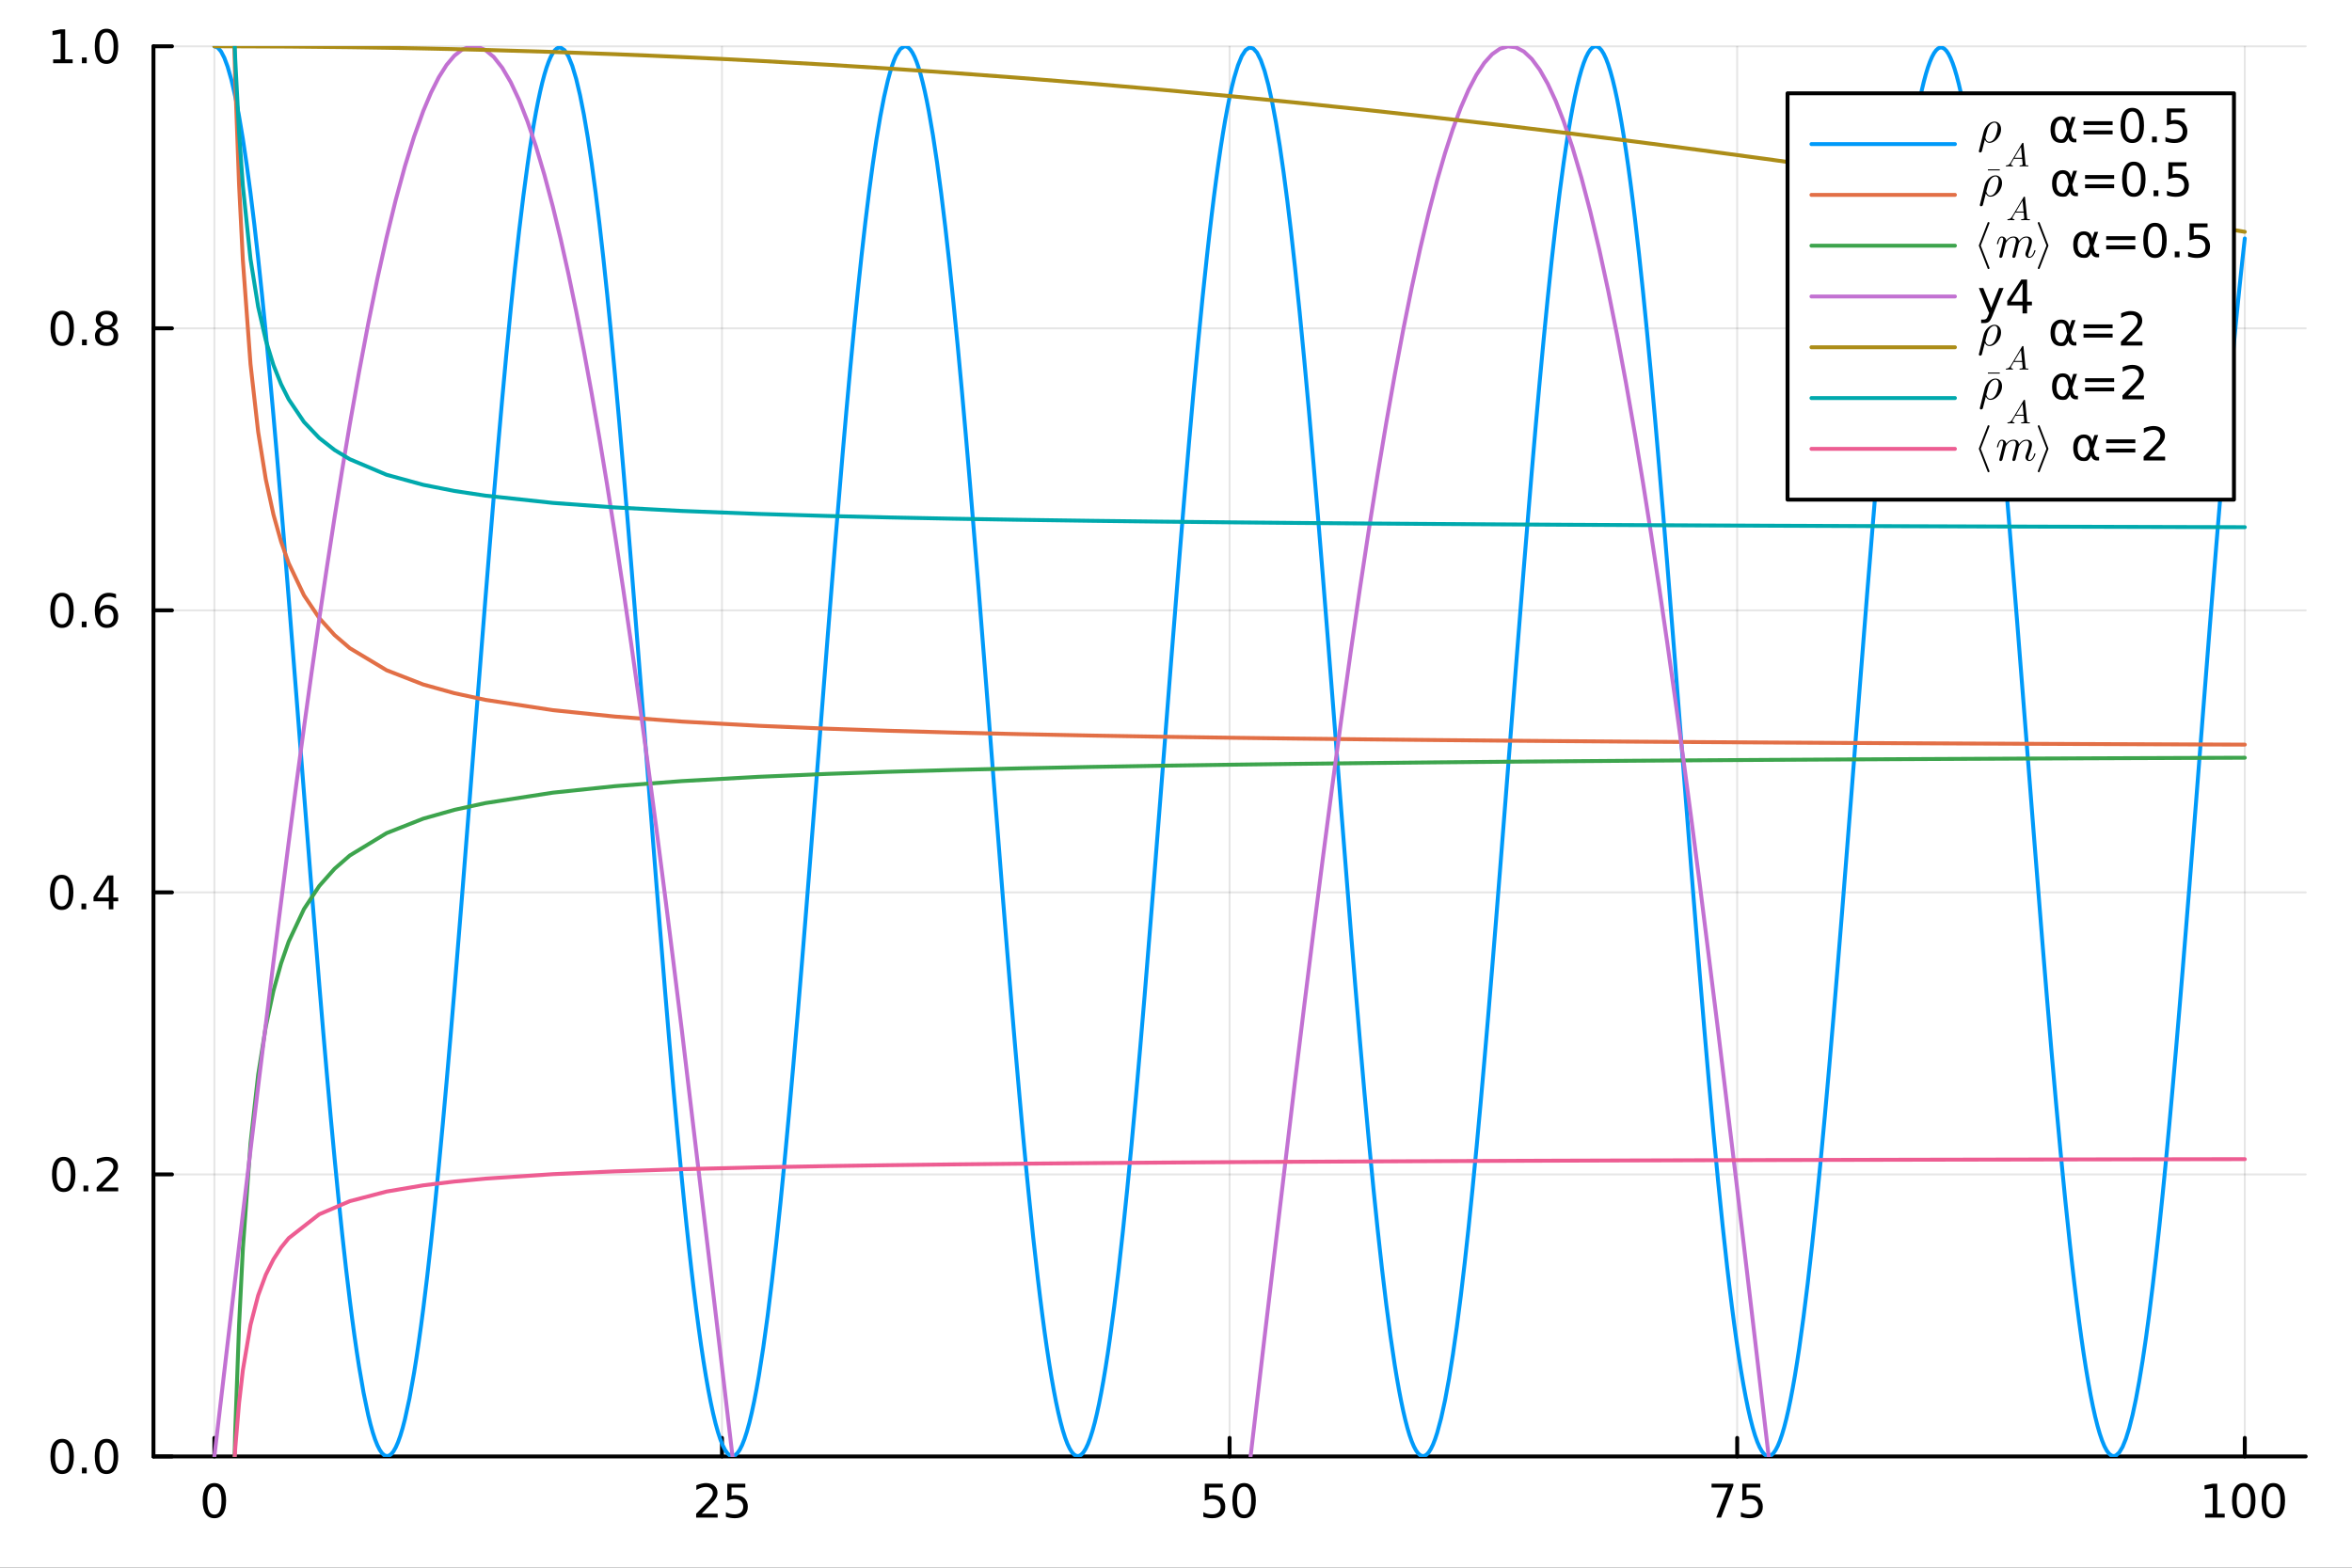 <?xml version="1.0" encoding="utf-8"?>
<svg xmlns="http://www.w3.org/2000/svg" xmlns:xlink="http://www.w3.org/1999/xlink" width="600" height="400" viewBox="0 0 2400 1600">
<rect x="0" y="0" width="2400" height="1600" fill="#333333" stroke="none"/>
<defs>
  <clipPath id="clip370">
    <rect x="0" y="0" width="2400" height="1600"/>
  </clipPath>
</defs>
<path clip-path="url(#clip370)" d="M0 1600 L2400 1600 L2400 0 L0 0  Z" fill="#ffffff" fill-rule="evenodd" fill-opacity="1"/>
<defs>
  <clipPath id="clip371">
    <rect x="480" y="0" width="1681" height="1600"/>
  </clipPath>
</defs>
<defs>
  <clipPath id="clip372">
    <rect x="156" y="47" width="2197" height="1440"/>
  </clipPath>
</defs>
<path clip-path="url(#clip370)" d="M156.598 1486.45 L2352.76 1486.45 L2352.76 47.244 L156.598 47.244  Z" fill="#ffffff" fill-rule="evenodd" fill-opacity="1"/>
<polyline clip-path="url(#clip372)" style="stroke:#000000; stroke-linecap:round; stroke-linejoin:round; stroke-width:2; stroke-opacity:0.1; fill:none" points="218.754,1486.45 218.754,47.244 "/>
<polyline clip-path="url(#clip372)" style="stroke:#000000; stroke-linecap:round; stroke-linejoin:round; stroke-width:2; stroke-opacity:0.1; fill:none" points="736.715,1486.45 736.715,47.244 "/>
<polyline clip-path="url(#clip372)" style="stroke:#000000; stroke-linecap:round; stroke-linejoin:round; stroke-width:2; stroke-opacity:0.1; fill:none" points="1254.68,1486.45 1254.68,47.244 "/>
<polyline clip-path="url(#clip372)" style="stroke:#000000; stroke-linecap:round; stroke-linejoin:round; stroke-width:2; stroke-opacity:0.1; fill:none" points="1772.64,1486.45 1772.64,47.244 "/>
<polyline clip-path="url(#clip372)" style="stroke:#000000; stroke-linecap:round; stroke-linejoin:round; stroke-width:2; stroke-opacity:0.1; fill:none" points="2290.6,1486.45 2290.6,47.244 "/>
<polyline clip-path="url(#clip370)" style="stroke:#000000; stroke-linecap:round; stroke-linejoin:round; stroke-width:4; stroke-opacity:1; fill:none" points="156.598,1486.45 2352.76,1486.45 "/>
<polyline clip-path="url(#clip370)" style="stroke:#000000; stroke-linecap:round; stroke-linejoin:round; stroke-width:4; stroke-opacity:1; fill:none" points="218.754,1486.45 218.754,1467.55 "/>
<polyline clip-path="url(#clip370)" style="stroke:#000000; stroke-linecap:round; stroke-linejoin:round; stroke-width:4; stroke-opacity:1; fill:none" points="736.715,1486.45 736.715,1467.55 "/>
<polyline clip-path="url(#clip370)" style="stroke:#000000; stroke-linecap:round; stroke-linejoin:round; stroke-width:4; stroke-opacity:1; fill:none" points="1254.68,1486.45 1254.68,1467.55 "/>
<polyline clip-path="url(#clip370)" style="stroke:#000000; stroke-linecap:round; stroke-linejoin:round; stroke-width:4; stroke-opacity:1; fill:none" points="1772.64,1486.45 1772.64,1467.55 "/>
<polyline clip-path="url(#clip370)" style="stroke:#000000; stroke-linecap:round; stroke-linejoin:round; stroke-width:4; stroke-opacity:1; fill:none" points="2290.6,1486.45 2290.6,1467.55 "/>
<path clip-path="url(#clip370)" d="M218.754 1517.37 Q215.143 1517.37 213.314 1520.93 Q211.508 1524.47 211.508 1531.6 Q211.508 1538.71 213.314 1542.27 Q215.143 1545.82 218.754 1545.82 Q222.388 1545.82 224.193 1542.27 Q226.022 1538.71 226.022 1531.6 Q226.022 1524.47 224.193 1520.93 Q222.388 1517.37 218.754 1517.37 M218.754 1513.66 Q224.564 1513.66 227.619 1518.27 Q230.698 1522.85 230.698 1531.6 Q230.698 1540.33 227.619 1544.94 Q224.564 1549.52 218.754 1549.52 Q212.943 1549.52 209.865 1544.94 Q206.809 1540.33 206.809 1531.6 Q206.809 1522.85 209.865 1518.27 Q212.943 1513.66 218.754 1513.66 Z" fill="#000000" fill-rule="evenodd" fill-opacity="1" /><path clip-path="url(#clip370)" d="M715.986 1544.91 L732.306 1544.91 L732.306 1548.85 L710.361 1548.85 L710.361 1544.91 Q713.023 1542.16 717.607 1537.53 Q722.213 1532.88 723.394 1531.53 Q725.639 1529.01 726.519 1527.27 Q727.421 1525.51 727.421 1523.82 Q727.421 1521.07 725.477 1519.33 Q723.556 1517.6 720.454 1517.6 Q718.255 1517.6 715.801 1518.36 Q713.371 1519.13 710.593 1520.68 L710.593 1515.95 Q713.417 1514.82 715.871 1514.24 Q718.324 1513.66 720.361 1513.66 Q725.732 1513.66 728.926 1516.35 Q732.12 1519.03 732.12 1523.52 Q732.12 1525.65 731.31 1527.57 Q730.523 1529.47 728.417 1532.07 Q727.838 1532.74 724.736 1535.95 Q721.634 1539.15 715.986 1544.91 Z" fill="#000000" fill-rule="evenodd" fill-opacity="1" /><path clip-path="url(#clip370)" d="M742.167 1514.29 L760.523 1514.29 L760.523 1518.22 L746.449 1518.22 L746.449 1526.7 Q747.468 1526.35 748.486 1526.19 Q749.505 1526 750.523 1526 Q756.31 1526 759.69 1529.17 Q763.069 1532.34 763.069 1537.76 Q763.069 1543.34 759.597 1546.44 Q756.125 1549.52 749.806 1549.52 Q747.63 1549.52 745.361 1549.15 Q743.116 1548.78 740.708 1548.04 L740.708 1543.34 Q742.792 1544.47 745.014 1545.03 Q747.236 1545.58 749.713 1545.58 Q753.718 1545.58 756.056 1543.48 Q758.393 1541.37 758.393 1537.76 Q758.393 1534.15 756.056 1532.04 Q753.718 1529.94 749.713 1529.94 Q747.838 1529.94 745.963 1530.35 Q744.111 1530.77 742.167 1531.65 L742.167 1514.29 Z" fill="#000000" fill-rule="evenodd" fill-opacity="1" /><path clip-path="url(#clip370)" d="M1229.38 1514.29 L1247.73 1514.29 L1247.73 1518.22 L1233.66 1518.22 L1233.66 1526.7 Q1234.68 1526.35 1235.7 1526.19 Q1236.71 1526 1237.73 1526 Q1243.52 1526 1246.9 1529.17 Q1250.28 1532.34 1250.28 1537.76 Q1250.28 1543.34 1246.81 1546.44 Q1243.33 1549.52 1237.02 1549.52 Q1234.84 1549.52 1232.57 1549.15 Q1230.33 1548.78 1227.92 1548.04 L1227.92 1543.34 Q1230 1544.47 1232.22 1545.03 Q1234.45 1545.58 1236.92 1545.58 Q1240.93 1545.58 1243.27 1543.48 Q1245.6 1541.37 1245.6 1537.76 Q1245.6 1534.15 1243.27 1532.04 Q1240.93 1529.94 1236.92 1529.94 Q1235.05 1529.94 1233.17 1530.35 Q1231.32 1530.77 1229.38 1531.65 L1229.38 1514.29 Z" fill="#000000" fill-rule="evenodd" fill-opacity="1" /><path clip-path="url(#clip370)" d="M1269.49 1517.37 Q1265.88 1517.37 1264.05 1520.93 Q1262.25 1524.47 1262.25 1531.6 Q1262.25 1538.71 1264.05 1542.27 Q1265.88 1545.82 1269.49 1545.82 Q1273.13 1545.82 1274.93 1542.27 Q1276.76 1538.71 1276.76 1531.6 Q1276.76 1524.47 1274.93 1520.93 Q1273.13 1517.37 1269.49 1517.37 M1269.49 1513.66 Q1275.3 1513.66 1278.36 1518.27 Q1281.44 1522.85 1281.44 1531.6 Q1281.44 1540.33 1278.36 1544.94 Q1275.3 1549.52 1269.49 1549.52 Q1263.68 1549.52 1260.6 1544.94 Q1257.55 1540.33 1257.55 1531.6 Q1257.55 1522.85 1260.6 1518.27 Q1263.68 1513.66 1269.49 1513.66 Z" fill="#000000" fill-rule="evenodd" fill-opacity="1" /><path clip-path="url(#clip370)" d="M1746.49 1514.29 L1768.72 1514.29 L1768.72 1516.28 L1756.17 1548.85 L1751.28 1548.85 L1763.09 1518.22 L1746.49 1518.22 L1746.49 1514.29 Z" fill="#000000" fill-rule="evenodd" fill-opacity="1" /><path clip-path="url(#clip370)" d="M1777.88 1514.29 L1796.24 1514.29 L1796.24 1518.22 L1782.16 1518.22 L1782.16 1526.7 Q1783.18 1526.35 1784.2 1526.19 Q1785.22 1526 1786.24 1526 Q1792.03 1526 1795.4 1529.17 Q1798.78 1532.34 1798.78 1537.76 Q1798.78 1543.34 1795.31 1546.44 Q1791.84 1549.52 1785.52 1549.52 Q1783.34 1549.52 1781.08 1549.15 Q1778.83 1548.78 1776.42 1548.04 L1776.42 1543.34 Q1778.51 1544.47 1780.73 1545.03 Q1782.95 1545.58 1785.43 1545.58 Q1789.43 1545.58 1791.77 1543.48 Q1794.11 1541.37 1794.11 1537.76 Q1794.11 1534.15 1791.77 1532.04 Q1789.43 1529.94 1785.43 1529.94 Q1783.55 1529.94 1781.68 1530.35 Q1779.83 1530.77 1777.88 1531.65 L1777.88 1514.29 Z" fill="#000000" fill-rule="evenodd" fill-opacity="1" /><path clip-path="url(#clip370)" d="M2250.21 1544.91 L2257.85 1544.91 L2257.85 1518.55 L2249.54 1520.21 L2249.54 1515.95 L2257.8 1514.29 L2262.48 1514.29 L2262.48 1544.91 L2270.11 1544.91 L2270.11 1548.85 L2250.21 1548.85 L2250.21 1544.91 Z" fill="#000000" fill-rule="evenodd" fill-opacity="1" /><path clip-path="url(#clip370)" d="M2289.56 1517.37 Q2285.95 1517.37 2284.12 1520.93 Q2282.31 1524.47 2282.31 1531.6 Q2282.31 1538.71 2284.12 1542.27 Q2285.95 1545.82 2289.56 1545.82 Q2293.19 1545.82 2295 1542.27 Q2296.83 1538.71 2296.83 1531.6 Q2296.83 1524.47 2295 1520.93 Q2293.19 1517.37 2289.56 1517.37 M2289.56 1513.66 Q2295.37 1513.66 2298.42 1518.27 Q2301.5 1522.85 2301.5 1531.6 Q2301.5 1540.33 2298.42 1544.94 Q2295.37 1549.52 2289.56 1549.52 Q2283.75 1549.52 2280.67 1544.94 Q2277.61 1540.33 2277.61 1531.6 Q2277.61 1522.85 2280.67 1518.27 Q2283.75 1513.66 2289.56 1513.66 Z" fill="#000000" fill-rule="evenodd" fill-opacity="1" /><path clip-path="url(#clip370)" d="M2319.72 1517.37 Q2316.11 1517.37 2314.28 1520.93 Q2312.48 1524.47 2312.48 1531.6 Q2312.48 1538.71 2314.28 1542.27 Q2316.11 1545.82 2319.72 1545.82 Q2323.35 1545.82 2325.16 1542.27 Q2326.99 1538.71 2326.99 1531.6 Q2326.99 1524.47 2325.16 1520.93 Q2323.35 1517.37 2319.72 1517.37 M2319.72 1513.66 Q2325.53 1513.66 2328.59 1518.27 Q2331.67 1522.85 2331.67 1531.6 Q2331.67 1540.33 2328.59 1544.94 Q2325.53 1549.52 2319.72 1549.52 Q2313.91 1549.52 2310.83 1544.94 Q2307.78 1540.33 2307.78 1531.6 Q2307.78 1522.85 2310.83 1518.27 Q2313.91 1513.66 2319.72 1513.66 Z" fill="#000000" fill-rule="evenodd" fill-opacity="1" /><polyline clip-path="url(#clip372)" style="stroke:#000000; stroke-linecap:round; stroke-linejoin:round; stroke-width:2; stroke-opacity:0.1; fill:none" points="156.598,1486.45 2352.76,1486.45 "/>
<polyline clip-path="url(#clip372)" style="stroke:#000000; stroke-linecap:round; stroke-linejoin:round; stroke-width:2; stroke-opacity:0.1; fill:none" points="156.598,1198.61 2352.76,1198.61 "/>
<polyline clip-path="url(#clip372)" style="stroke:#000000; stroke-linecap:round; stroke-linejoin:round; stroke-width:2; stroke-opacity:0.1; fill:none" points="156.598,910.766 2352.76,910.766 "/>
<polyline clip-path="url(#clip372)" style="stroke:#000000; stroke-linecap:round; stroke-linejoin:round; stroke-width:2; stroke-opacity:0.1; fill:none" points="156.598,622.926 2352.76,622.926 "/>
<polyline clip-path="url(#clip372)" style="stroke:#000000; stroke-linecap:round; stroke-linejoin:round; stroke-width:2; stroke-opacity:0.1; fill:none" points="156.598,335.085 2352.76,335.085 "/>
<polyline clip-path="url(#clip372)" style="stroke:#000000; stroke-linecap:round; stroke-linejoin:round; stroke-width:2; stroke-opacity:0.1; fill:none" points="156.598,47.244 2352.76,47.244 "/>
<polyline clip-path="url(#clip370)" style="stroke:#000000; stroke-linecap:round; stroke-linejoin:round; stroke-width:4; stroke-opacity:1; fill:none" points="156.598,1486.45 156.598,47.244 "/>
<polyline clip-path="url(#clip370)" style="stroke:#000000; stroke-linecap:round; stroke-linejoin:round; stroke-width:4; stroke-opacity:1; fill:none" points="156.598,1486.45 175.496,1486.45 "/>
<polyline clip-path="url(#clip370)" style="stroke:#000000; stroke-linecap:round; stroke-linejoin:round; stroke-width:4; stroke-opacity:1; fill:none" points="156.598,1198.61 175.496,1198.61 "/>
<polyline clip-path="url(#clip370)" style="stroke:#000000; stroke-linecap:round; stroke-linejoin:round; stroke-width:4; stroke-opacity:1; fill:none" points="156.598,910.766 175.496,910.766 "/>
<polyline clip-path="url(#clip370)" style="stroke:#000000; stroke-linecap:round; stroke-linejoin:round; stroke-width:4; stroke-opacity:1; fill:none" points="156.598,622.926 175.496,622.926 "/>
<polyline clip-path="url(#clip370)" style="stroke:#000000; stroke-linecap:round; stroke-linejoin:round; stroke-width:4; stroke-opacity:1; fill:none" points="156.598,335.085 175.496,335.085 "/>
<polyline clip-path="url(#clip370)" style="stroke:#000000; stroke-linecap:round; stroke-linejoin:round; stroke-width:4; stroke-opacity:1; fill:none" points="156.598,47.244 175.496,47.244 "/>
<path clip-path="url(#clip370)" d="M63.423 1472.25 Q59.812 1472.25 57.983 1475.81 Q56.177 1479.35 56.177 1486.48 Q56.177 1493.59 57.983 1497.15 Q59.812 1500.7 63.423 1500.7 Q67.057 1500.7 68.862 1497.15 Q70.691 1493.59 70.691 1486.48 Q70.691 1479.35 68.862 1475.81 Q67.057 1472.25 63.423 1472.25 M63.423 1468.54 Q69.233 1468.54 72.288 1473.15 Q75.367 1477.73 75.367 1486.48 Q75.367 1495.21 72.288 1499.82 Q69.233 1504.4 63.423 1504.4 Q57.612 1504.4 54.534 1499.82 Q51.478 1495.21 51.478 1486.48 Q51.478 1477.73 54.534 1473.15 Q57.612 1468.54 63.423 1468.54 Z" fill="#000000" fill-rule="evenodd" fill-opacity="1" /><path clip-path="url(#clip370)" d="M83.585 1497.85 L88.469 1497.85 L88.469 1503.73 L83.585 1503.73 L83.585 1497.85 Z" fill="#000000" fill-rule="evenodd" fill-opacity="1" /><path clip-path="url(#clip370)" d="M108.654 1472.25 Q105.043 1472.25 103.214 1475.81 Q101.409 1479.35 101.409 1486.48 Q101.409 1493.59 103.214 1497.15 Q105.043 1500.7 108.654 1500.7 Q112.288 1500.7 114.094 1497.15 Q115.922 1493.59 115.922 1486.48 Q115.922 1479.35 114.094 1475.81 Q112.288 1472.25 108.654 1472.25 M108.654 1468.54 Q114.464 1468.54 117.52 1473.15 Q120.598 1477.73 120.598 1486.48 Q120.598 1495.21 117.52 1499.82 Q114.464 1504.4 108.654 1504.4 Q102.844 1504.4 99.765 1499.82 Q96.71 1495.21 96.71 1486.48 Q96.71 1477.73 99.765 1473.15 Q102.844 1468.54 108.654 1468.54 Z" fill="#000000" fill-rule="evenodd" fill-opacity="1" /><path clip-path="url(#clip370)" d="M65.02 1184.41 Q61.409 1184.41 59.58 1187.97 Q57.775 1191.51 57.775 1198.64 Q57.775 1205.75 59.58 1209.31 Q61.409 1212.85 65.02 1212.85 Q68.654 1212.85 70.46 1209.31 Q72.288 1205.75 72.288 1198.64 Q72.288 1191.51 70.46 1187.97 Q68.654 1184.41 65.02 1184.41 M65.02 1180.7 Q70.83 1180.7 73.885 1185.31 Q76.964 1189.89 76.964 1198.64 Q76.964 1207.37 73.885 1211.98 Q70.83 1216.56 65.02 1216.56 Q59.21 1216.56 56.131 1211.98 Q53.075 1207.37 53.075 1198.64 Q53.075 1189.89 56.131 1185.31 Q59.21 1180.7 65.02 1180.7 Z" fill="#000000" fill-rule="evenodd" fill-opacity="1" /><path clip-path="url(#clip370)" d="M85.182 1210.01 L90.066 1210.01 L90.066 1215.89 L85.182 1215.89 L85.182 1210.01 Z" fill="#000000" fill-rule="evenodd" fill-opacity="1" /><path clip-path="url(#clip370)" d="M104.279 1211.95 L120.598 1211.95 L120.598 1215.89 L98.654 1215.89 L98.654 1211.95 Q101.316 1209.2 105.899 1204.57 Q110.506 1199.91 111.686 1198.57 Q113.932 1196.05 114.811 1194.31 Q115.714 1192.55 115.714 1190.86 Q115.714 1188.11 113.77 1186.37 Q111.848 1184.64 108.746 1184.64 Q106.547 1184.64 104.094 1185.4 Q101.663 1186.17 98.885 1187.72 L98.885 1182.99 Q101.709 1181.86 104.163 1181.28 Q106.617 1180.7 108.654 1180.7 Q114.024 1180.7 117.219 1183.39 Q120.413 1186.07 120.413 1190.56 Q120.413 1192.69 119.603 1194.61 Q118.816 1196.51 116.709 1199.1 Q116.131 1199.78 113.029 1202.99 Q109.927 1206.19 104.279 1211.95 Z" fill="#000000" fill-rule="evenodd" fill-opacity="1" /><path clip-path="url(#clip370)" d="M62.937 896.565 Q59.325 896.565 57.497 900.13 Q55.691 903.671 55.691 910.801 Q55.691 917.908 57.497 921.472 Q59.325 925.014 62.937 925.014 Q66.571 925.014 68.376 921.472 Q70.205 917.908 70.205 910.801 Q70.205 903.671 68.376 900.13 Q66.571 896.565 62.937 896.565 M62.937 892.861 Q68.747 892.861 71.802 897.468 Q74.881 902.051 74.881 910.801 Q74.881 919.528 71.802 924.134 Q68.747 928.718 62.937 928.718 Q57.126 928.718 54.048 924.134 Q50.992 919.528 50.992 910.801 Q50.992 902.051 54.048 897.468 Q57.126 892.861 62.937 892.861 Z" fill="#000000" fill-rule="evenodd" fill-opacity="1" /><path clip-path="url(#clip370)" d="M83.098 922.167 L87.983 922.167 L87.983 928.046 L83.098 928.046 L83.098 922.167 Z" fill="#000000" fill-rule="evenodd" fill-opacity="1" /><path clip-path="url(#clip370)" d="M111.015 897.56 L99.21 916.009 L111.015 916.009 L111.015 897.56 M109.788 893.486 L115.668 893.486 L115.668 916.009 L120.598 916.009 L120.598 919.898 L115.668 919.898 L115.668 928.046 L111.015 928.046 L111.015 919.898 L95.413 919.898 L95.413 915.384 L109.788 893.486 Z" fill="#000000" fill-rule="evenodd" fill-opacity="1" /><path clip-path="url(#clip370)" d="M63.261 608.724 Q59.65 608.724 57.821 612.289 Q56.015 615.831 56.015 622.96 Q56.015 630.067 57.821 633.632 Q59.65 637.173 63.261 637.173 Q66.895 637.173 68.7 633.632 Q70.529 630.067 70.529 622.96 Q70.529 615.831 68.7 612.289 Q66.895 608.724 63.261 608.724 M63.261 605.021 Q69.071 605.021 72.126 609.627 Q75.205 614.21 75.205 622.96 Q75.205 631.687 72.126 636.294 Q69.071 640.877 63.261 640.877 Q57.45 640.877 54.372 636.294 Q51.316 631.687 51.316 622.96 Q51.316 614.21 54.372 609.627 Q57.45 605.021 63.261 605.021 Z" fill="#000000" fill-rule="evenodd" fill-opacity="1" /><path clip-path="url(#clip370)" d="M83.422 634.326 L88.307 634.326 L88.307 640.206 L83.422 640.206 L83.422 634.326 Z" fill="#000000" fill-rule="evenodd" fill-opacity="1" /><path clip-path="url(#clip370)" d="M109.071 621.062 Q105.922 621.062 104.071 623.215 Q102.242 625.368 102.242 629.118 Q102.242 632.845 104.071 635.02 Q105.922 637.173 109.071 637.173 Q112.219 637.173 114.047 635.02 Q115.899 632.845 115.899 629.118 Q115.899 625.368 114.047 623.215 Q112.219 621.062 109.071 621.062 M118.353 606.409 L118.353 610.669 Q116.594 609.835 114.788 609.396 Q113.006 608.956 111.246 608.956 Q106.617 608.956 104.163 612.081 Q101.733 615.206 101.385 621.525 Q102.751 619.511 104.811 618.446 Q106.871 617.359 109.348 617.359 Q114.557 617.359 117.566 620.53 Q120.598 623.678 120.598 629.118 Q120.598 634.442 117.45 637.659 Q114.302 640.877 109.071 640.877 Q103.075 640.877 99.904 636.294 Q96.733 631.687 96.733 622.96 Q96.733 614.766 100.621 609.905 Q104.51 605.021 111.061 605.021 Q112.82 605.021 114.603 605.368 Q116.408 605.715 118.353 606.409 Z" fill="#000000" fill-rule="evenodd" fill-opacity="1" /><path clip-path="url(#clip370)" d="M63.515 320.884 Q59.904 320.884 58.075 324.448 Q56.27 327.99 56.27 335.12 Q56.27 342.226 58.075 345.791 Q59.904 349.332 63.515 349.332 Q67.149 349.332 68.955 345.791 Q70.784 342.226 70.784 335.12 Q70.784 327.99 68.955 324.448 Q67.149 320.884 63.515 320.884 M63.515 317.18 Q69.325 317.18 72.381 321.786 Q75.46 326.37 75.46 335.12 Q75.46 343.846 72.381 348.453 Q69.325 353.036 63.515 353.036 Q57.705 353.036 54.626 348.453 Q51.571 343.846 51.571 335.12 Q51.571 326.37 54.626 321.786 Q57.705 317.18 63.515 317.18 Z" fill="#000000" fill-rule="evenodd" fill-opacity="1" /><path clip-path="url(#clip370)" d="M83.677 346.485 L88.561 346.485 L88.561 352.365 L83.677 352.365 L83.677 346.485 Z" fill="#000000" fill-rule="evenodd" fill-opacity="1" /><path clip-path="url(#clip370)" d="M108.746 335.953 Q105.413 335.953 103.492 337.735 Q101.594 339.518 101.594 342.643 Q101.594 345.768 103.492 347.55 Q105.413 349.332 108.746 349.332 Q112.08 349.332 114.001 347.55 Q115.922 345.745 115.922 342.643 Q115.922 339.518 114.001 337.735 Q112.103 335.953 108.746 335.953 M104.071 333.962 Q101.061 333.221 99.371 331.161 Q97.705 329.101 97.705 326.138 Q97.705 321.995 100.645 319.587 Q103.608 317.18 108.746 317.18 Q113.908 317.18 116.848 319.587 Q119.788 321.995 119.788 326.138 Q119.788 329.101 118.098 331.161 Q116.432 333.221 113.445 333.962 Q116.825 334.749 118.7 337.041 Q120.598 339.333 120.598 342.643 Q120.598 347.666 117.52 350.351 Q114.464 353.036 108.746 353.036 Q103.029 353.036 99.95 350.351 Q96.895 347.666 96.895 342.643 Q96.895 339.333 98.793 337.041 Q100.691 334.749 104.071 333.962 M102.358 326.578 Q102.358 329.263 104.024 330.768 Q105.714 332.272 108.746 332.272 Q111.756 332.272 113.445 330.768 Q115.158 329.263 115.158 326.578 Q115.158 323.893 113.445 322.388 Q111.756 320.884 108.746 320.884 Q105.714 320.884 104.024 322.388 Q102.358 323.893 102.358 326.578 Z" fill="#000000" fill-rule="evenodd" fill-opacity="1" /><path clip-path="url(#clip370)" d="M54.233 60.589 L61.872 60.589 L61.872 34.223 L53.562 35.89 L53.562 31.631 L61.825 29.964 L66.501 29.964 L66.501 60.589 L74.14 60.589 L74.14 64.524 L54.233 64.524 L54.233 60.589 Z" fill="#000000" fill-rule="evenodd" fill-opacity="1" /><path clip-path="url(#clip370)" d="M83.585 58.645 L88.469 58.645 L88.469 64.524 L83.585 64.524 L83.585 58.645 Z" fill="#000000" fill-rule="evenodd" fill-opacity="1" /><path clip-path="url(#clip370)" d="M108.654 33.043 Q105.043 33.043 103.214 36.608 Q101.409 40.149 101.409 47.279 Q101.409 54.385 103.214 57.95 Q105.043 61.492 108.654 61.492 Q112.288 61.492 114.094 57.95 Q115.922 54.385 115.922 47.279 Q115.922 40.149 114.094 36.608 Q112.288 33.043 108.654 33.043 M108.654 29.339 Q114.464 29.339 117.52 33.946 Q120.598 38.529 120.598 47.279 Q120.598 56.006 117.52 60.612 Q114.464 65.195 108.654 65.195 Q102.844 65.195 99.765 60.612 Q96.71 56.006 96.71 47.279 Q96.71 38.529 99.765 33.946 Q102.844 29.339 108.654 29.339 Z" fill="#000000" fill-rule="evenodd" fill-opacity="1" /><polyline clip-path="url(#clip372)" style="stroke:#009af9; stroke-linecap:round; stroke-linejoin:round; stroke-width:4; stroke-opacity:1; fill:none" points="218.754,47.244 222.126,48.544 225.498,52.439 228.87,58.915 232.242,67.949 236.14,81.534 240.038,98.426 243.935,118.544 247.833,141.79 251.731,168.053 255.628,197.206 259.526,229.107 263.423,263.603 267.321,300.528 271.219,339.703 275.116,380.938 279.014,424.036 282.912,468.788 286.809,514.978 290.707,562.382 294.604,610.773 302.4,709.575 310.195,809.479 317.99,908.557 325.785,1004.9 329.683,1051.46 333.581,1096.65 337.478,1140.24 341.376,1182.03 345.274,1221.82 349.171,1259.41 353.069,1294.62 356.966,1327.28 359.309,1345.62 361.651,1362.95 363.993,1379.24 366.336,1394.46 371.02,1421.59 375.705,1444.15 378.047,1453.68 380.39,1462 382.732,1469.11 385.074,1475 387.416,1479.65 389.759,1483.06 392.101,1485.22 394.443,1486.12 396.786,1485.77 399.128,1484.17 401.47,1481.32 403.813,1477.22 406.155,1471.89 408.497,1465.32 410.84,1457.54 413.182,1448.55 417.866,1427.03 422.551,1400.91 424.893,1386.17 427.236,1370.36 429.578,1353.5 431.92,1335.61 435.881,1303.13 439.842,1267.97 443.803,1230.31 447.763,1190.35 451.724,1148.28 455.685,1104.31 459.646,1058.66 463.607,1011.55 471.528,913.927 479.45,813.382 487.371,711.921 495.293,611.562 499.595,558.229 503.898,506.126 508.2,455.559 512.503,406.827 516.805,360.216 521.108,316 525.411,274.44 529.713,235.78 534.016,200.248 538.318,168.052 540.469,153.265 542.621,139.382 544.772,126.423 546.923,114.407 549.074,103.352 551.226,93.274 553.377,84.187 555.528,76.106 557.679,69.042 559.831,63.005 561.982,58.005 564.133,54.049 566.117,51.331 568.1,49.509 570.083,48.585 572.066,48.559 576.033,51.204 579.999,57.43 583.966,67.206 587.933,80.484 591.899,97.197 595.866,117.261 599.832,140.576 603.799,167.025 607.765,196.477 611.732,228.784 615.698,263.784 619.665,301.302 623.631,341.151 627.598,383.131 631.851,430.267 636.103,479.34 640.356,530.069 644.608,582.161 653.113,689.234 661.618,798.099 670.124,906.257 678.629,1011.23 682.881,1061.76 687.134,1110.59 691.386,1157.46 695.639,1202.08 698.102,1226.8 700.566,1250.64 703.029,1273.54 705.493,1295.47 707.956,1316.37 710.42,1336.22 712.883,1354.97 715.347,1372.59 717.81,1389.03 720.274,1404.28 722.737,1418.3 725.201,1431.06 727.664,1442.54 730.128,1452.72 732.591,1461.57 735.055,1469.09 737.518,1475.25 739.982,1480.05 742.445,1483.46 744.909,1485.5 747.372,1486.15 749.836,1485.42 752.299,1483.29 754.763,1479.79 757.226,1474.91 759.69,1468.66 762.153,1461.06 764.617,1452.13 767.08,1441.86 769.544,1430.3 772.007,1417.46 774.471,1403.36 778.849,1375.3 783.228,1343.52 787.607,1308.23 791.985,1269.65 796.364,1228 800.742,1183.54 805.121,1136.54 809.499,1087.29 813.878,1036.09 818.256,983.243 822.635,929.08 827.013,873.928 835.77,762.003 844.528,650.192 852.207,554.386 859.886,462.553 863.725,418.667 867.565,376.412 871.405,335.984 875.244,297.575 879.084,261.363 882.923,227.518 886.763,196.198 890.603,167.551 894.442,141.711 898.282,118.798 902.121,98.921 905.961,82.171 908.054,74.386 910.147,67.566 912.24,61.719 914.333,56.853 918.519,50.093 922.706,47.322 924.799,47.439 926.892,48.557 928.985,50.675 931.078,53.791 933.171,57.898 935.264,62.993 937.357,69.068 939.45,76.114 941.543,84.122 943.636,93.08 945.73,102.976 947.823,113.797 952.009,138.149 956.195,166 960.381,197.196 964.567,231.563 968.754,268.909 972.94,309.027 977.151,351.954 981.362,397.218 985.573,444.563 989.784,493.723 998.206,596.372 1006.63,702.853 1015.05,810.771 1023.47,917.696 1027.68,970.032 1031.89,1021.22 1036.11,1070.98 1040.32,1119.02 1042.64,1144.75 1044.97,1169.82 1047.3,1194.2 1049.63,1217.84 1054.28,1262.75 1058.94,1304.25 1061.27,1323.62 1063.6,1342.04 1065.92,1359.47 1068.25,1375.87 1070.58,1391.23 1072.91,1405.51 1075.24,1418.69 1077.56,1430.75 1079.89,1441.67 1082.22,1451.42 1084.55,1459.99 1086.88,1467.37 1089.2,1473.54 1091.53,1478.5 1093.86,1482.23 1096.19,1484.73 1098.51,1485.99 1100.84,1486.01 1103.17,1484.79 1105.5,1482.34 1107.83,1478.66 1110.15,1473.74 1112.48,1467.62 1114.81,1460.28 1117.03,1452.19 1119.24,1443.03 1121.46,1432.82 1123.67,1421.57 1125.89,1409.3 1128.1,1396.03 1130.32,1381.78 1132.53,1366.57 1136.96,1333.36 1141.39,1296.63 1145.82,1256.59 1150.25,1213.51 1154.68,1167.64 1159.11,1119.27 1163.54,1068.71 1167.97,1016.26 1176.83,907.056 1185.69,794.368 1194.9,676.524 1204.11,561.124 1208.72,505.317 1213.33,451.277 1217.93,399.367 1222.54,349.939 1227.14,303.326 1231.75,259.84 1234.05,239.364 1236.36,219.777 1238.66,201.114 1240.96,183.406 1243.27,166.683 1245.57,150.972 1247.87,136.301 1250.17,122.695 1252.48,110.175 1254.78,98.763 1257.08,88.479 1259.39,79.34 1263.26,66.582 1267.14,57.172 1271.02,51.156 1274.9,48.562 1278.77,49.403 1282.65,53.675 1286.53,61.358 1290.41,72.414 1294.28,86.791 1298.16,104.42 1302.04,125.217 1305.92,149.082 1309.79,175.902 1313.67,205.548 1317.55,237.879 1321.42,272.74 1326.16,318.488 1330.89,367.432 1335.63,419.225 1340.36,473.496 1345.09,529.861 1349.83,587.916 1354.56,647.249 1359.3,707.437 1368.76,828.661 1378.23,948.141 1382.96,1006.16 1387.7,1062.48 1392.43,1116.69 1397.17,1168.42 1401.5,1213.31 1405.84,1255.53 1410.18,1294.83 1414.51,1330.98 1418.85,1363.76 1423.18,1392.98 1425.35,1406.19 1427.52,1418.45 1429.69,1429.74 1431.86,1440.04 1434.03,1449.33 1436.19,1457.6 1438.36,1464.84 1440.53,1471.03 1442.7,1476.18 1444.87,1480.26 1447.04,1483.28 1449.2,1485.22 1451.37,1486.1 1453.54,1485.9 1455.71,1484.62 1457.88,1482.28 1460.04,1478.86 1462.21,1474.38 1464.38,1468.84 1466.55,1462.25 1470.55,1447.36 1474.56,1429 1478.56,1407.27 1482.57,1382.27 1486.57,1354.13 1490.58,1323 1494.58,1289.04 1498.59,1252.41 1502.59,1213.31 1506.6,1171.93 1510.61,1128.49 1514.61,1083.2 1518.62,1036.3 1522.62,988.023 1526.63,938.62 1530.63,888.341 1538.74,784.849 1546.86,680.979 1554.97,578.899 1563.09,480.742 1567.14,433.78 1571.2,388.559 1575.26,345.315 1579.31,304.276 1583.37,265.654 1587.43,229.653 1591.49,196.46 1595.54,166.25 1597.82,150.685 1600.09,136.131 1602.36,122.614 1604.64,110.154 1606.91,98.773 1609.18,88.489 1611.46,79.319 1613.73,71.278 1616,64.38 1618.28,58.635 1620.55,54.053 1622.82,50.642 1625.1,48.408 1627.37,47.353 1629.64,47.48 1631.92,48.788 1634.19,51.275 1636.46,54.938 1638.74,59.77 1641.01,65.763 1643.28,72.907 1645.56,81.191 1647.83,90.601 1650.1,101.122 1652.38,112.736 1654.65,125.425 1656.92,139.166 1659.2,153.939 1661.47,169.718 1663.74,186.478 1666.02,204.19 1668.29,222.827 1672.41,258.858 1676.53,297.627 1680.65,338.927 1684.77,382.533 1688.89,428.212 1693.01,475.717 1697.13,524.79 1701.25,575.169 1709.49,678.747 1717.73,784.221 1725.97,889.316 1734.21,991.77 1738.93,1048.38 1743.65,1102.99 1748.36,1155.23 1753.08,1204.72 1757.8,1251.12 1762.52,1294.09 1764.87,1314.19 1767.23,1333.33 1769.59,1351.47 1771.95,1368.57 1774.31,1384.6 1776.67,1399.55 1779.03,1413.38 1781.39,1426.06 1783.74,1437.58 1786.1,1447.91 1788.46,1457.04 1790.82,1464.94 1793.18,1471.61 1795.54,1477.04 1797.9,1481.21 1800.25,1484.12 1802.61,1485.76 1804.97,1486.13 1807.33,1485.22 1809.69,1483.05 1811.87,1479.91 1814.06,1475.68 1816.24,1470.39 1818.42,1464.02 1820.61,1456.6 1822.79,1448.14 1824.98,1438.64 1827.16,1428.12 1829.34,1416.6 1831.53,1404.1 1833.71,1390.63 1835.9,1376.22 1840.26,1344.64 1844.63,1309.56 1849,1271.2 1853.37,1229.78 1857.73,1185.55 1862.1,1138.79 1866.47,1089.78 1870.84,1038.81 1875.2,986.191 1879.57,932.248 1888.18,823.271 1896.8,712.977 1905.41,603.961 1914.02,498.791 1918.33,448.427 1922.63,399.942 1926.94,353.622 1931.25,309.74 1935.55,268.555 1939.86,230.31 1944.16,195.229 1948.47,163.52 1952.65,136.136 1956.83,112.259 1958.92,101.678 1961.01,92.021 1963.1,83.303 1965.19,75.535 1967.28,68.729 1969.37,62.893 1971.46,58.036 1973.55,54.164 1975.65,51.283 1977.74,49.397 1979.83,48.509 1981.92,48.619 1984.01,49.728 1986.1,51.834 1988.19,54.934 1990.28,59.024 1992.37,64.098 1994.46,70.149 1996.55,77.168 1998.64,85.147 2000.73,94.073 2002.82,103.935 2004.91,114.719 2007,126.409 2011.18,152.444 2015.36,181.895 2019.65,215.46 2023.94,252.247 2028.22,292.042 2032.51,334.611 2036.79,379.706 2041.08,427.065 2045.36,476.41 2049.65,527.454 2058.22,633.436 2066.79,742.54 2075.37,852.222 2083.94,959.923 2088.63,1017.18 2093.33,1072.68 2098.03,1126.04 2102.72,1176.89 2107.42,1224.86 2112.11,1269.63 2114.46,1290.72 2116.81,1310.88 2119.16,1330.1 2121.5,1348.32 2123.85,1365.53 2126.2,1381.69 2128.55,1396.77 2130.9,1410.75 2133.24,1423.6 2135.59,1435.31 2137.94,1445.84 2140.29,1455.18 2142.63,1463.31 2144.98,1470.23 2147.33,1475.91 2149.68,1480.35 2152.03,1483.54 2154.37,1485.47 2156.72,1486.15 2159.07,1485.57 2162.48,1482.47 2165.89,1476.74 2169.3,1468.38 2172.71,1457.42 2176.12,1443.92 2179.53,1427.91 2182.94,1409.45 2186.35,1388.62 2189.77,1365.49 2193.18,1340.15 2196.59,1312.69 2200,1283.21 2203.41,1251.82 2206.82,1218.64 2210.23,1183.79 2213.64,1147.39 2217.05,1109.59 2220.46,1070.52 2223.87,1030.33 2227.28,989.166 2234.1,904.522 2240.92,817.842 2247.75,730.407 2254.57,643.507 2261.39,558.428 2268.21,476.425 2271.01,443.952 2273.81,412.283 2276.61,381.497 2279.41,351.669 2282.2,322.875 2285,295.185 2287.8,268.67 2290.6,243.394 "/>
<polyline clip-path="url(#clip372)" style="stroke:#e26f46; stroke-linecap:round; stroke-linejoin:round; stroke-width:4; stroke-opacity:1; fill:none" points="218.754,-7556.34 218.859,-137546 218.964,-68389.3 219.07,-45337.2 219.175,-33811.2 219.281,-26895.5 219.386,-22285.1 219.491,-18991.9 219.597,-16522.1 219.702,-14601.1 219.807,-13064.3 219.913,-11806.9 220.018,-10759.1 220.124,-9872.43 220.229,-9112.47 220.334,-8453.84 220.44,-7877.54 220.545,-7369.04 220.651,-6917.03 220.756,-6512.61 220.861,-6148.63 221.072,-5519.94 221.283,-4996.02 221.494,-4552.71 221.704,-4172.73 221.915,-3843.42 222.126,-3555.27 222.337,-3301.02 222.547,-3075.02 222.758,-2872.8 222.969,-2690.81 223.39,-2376.47 223.812,-2114.51 224.233,-1892.86 224.655,-1702.87 225.077,-1538.21 225.498,-1394.13 225.92,-1267.01 226.341,-1154.01 226.763,-1052.9 227.184,-961.905 228.027,-804.732 228.87,-673.754 229.713,-562.927 230.556,-467.932 230.978,-425.348 231.399,-385.603 231.821,-348.422 232.242,-313.565 236.14,-71.328 240.038,82.19 243.935,188.185 247.833,265.767 255.628,371.727 263.423,440.706 271.219,489.187 279.014,525.125 286.809,552.83 294.604,574.841 310.195,607.604 325.785,630.822 341.376,648.137 356.966,661.545 394.443,684.04 431.92,698.626 463.607,707.475 495.293,714.295 564.133,724.801 627.598,731.352 695.639,736.438 774.471,740.774 844.528,743.71 905.961,745.793 972.94,747.676 1040.32,749.261 1114.81,750.736 1185.69,751.929 1259.39,752.996 1321.42,753.784 1397.17,754.634 1466.55,755.322 1530.63,755.892 1595.54,756.416 1668.29,756.947 1734.21,757.385 1809.69,757.841 1879.57,758.226 1948.47,758.576 2015.36,758.89 2083.94,759.188 2159.07,759.491 2268.21,759.891 2290.6,759.968 "/>
<polyline clip-path="url(#clip372)" style="stroke:#3da44d; stroke-linecap:round; stroke-linejoin:round; stroke-width:4; stroke-opacity:1; fill:none" points="218.754,9090.03 218.859,140943 218.964,70854.5 219.07,47491.7 219.175,35810.3 219.281,28801.5 219.386,24129 219.491,20791.4 219.597,18288.3 219.702,16341.4 219.807,14783.9 219.913,13509.5 220.018,12447.6 220.124,11549 220.229,10778.8 220.334,10111.3 220.44,9527.25 220.545,9011.9 220.651,8553.8 220.756,8143.93 220.861,7775.04 221.072,7137.88 221.283,6606.91 221.494,6157.62 221.704,5772.52 221.915,5438.77 222.126,5146.74 222.337,4889.06 222.547,4660.01 222.758,4455.08 222.969,4270.63 223.39,3952.05 223.812,3686.56 224.233,3461.92 224.655,3269.37 225.077,3102.5 225.498,2956.48 225.92,2827.64 226.341,2713.12 226.763,2610.65 227.184,2518.43 228.027,2359.14 228.87,2226.39 229.713,2114.07 230.556,2017.8 230.978,1974.64 231.399,1934.36 231.821,1896.68 232.242,1861.35 236.14,1615.85 240.038,1460.26 243.935,1352.84 247.833,1274.21 255.628,1166.82 263.423,1096.91 271.219,1047.78 279.014,1011.36 286.809,983.279 294.604,960.972 310.195,927.767 325.785,904.236 341.376,886.688 356.966,873.1 394.443,850.301 431.92,835.519 463.607,826.551 495.293,819.638 564.133,808.991 627.598,802.352 695.639,797.197 774.471,792.803 844.528,789.827 905.961,787.716 972.94,785.807 1040.32,784.201 1114.81,782.706 1185.69,781.498 1259.39,780.416 1321.42,779.617 1397.17,778.756 1466.55,778.059 1530.63,777.481 1595.54,776.95 1668.29,776.411 1734.21,775.968 1809.69,775.506 1879.57,775.115 1948.47,774.761 2015.36,774.443 2083.94,774.14 2159.07,773.834 2268.21,773.428 2290.6,773.35 "/>
<polyline clip-path="url(#clip372)" style="stroke:#c271d2; stroke-linecap:round; stroke-linejoin:round; stroke-width:4; stroke-opacity:1; fill:none" points="218.754,1486.45 222.126,1457.61 225.498,1428.78 228.87,1399.98 232.242,1371.21 247.833,1238.99 263.423,1108.89 279.014,982.028 294.604,859.492 302.4,800.177 310.195,742.335 317.99,686.088 325.785,631.559 333.581,578.864 341.376,528.116 349.171,479.424 356.966,432.892 366.336,379.964 375.705,330.466 385.074,284.549 394.443,242.357 403.813,204.021 413.182,169.659 422.551,139.377 431.92,113.27 439.842,94.514 447.763,78.842 455.685,66.288 463.607,56.881 471.528,50.641 479.45,47.581 487.371,47.709 495.293,51.025 503.898,58.23 512.503,69.169 521.108,83.812 529.713,102.123 538.318,124.052 546.923,149.543 555.528,178.528 564.133,210.933 572.066,243.763 579.999,279.355 587.933,317.628 595.866,358.499 603.799,401.875 611.732,447.662 619.665,495.757 627.598,546.052 636.103,602.293 644.608,660.791 653.113,721.398 661.618,783.958 670.124,848.313 678.629,914.297 687.134,981.742 695.639,1050.48 735.055,1380.71 774.471,1716.72 791.985,1863.06 809.499,2005.33 827.013,2141.98 844.528,2271.54 852.207,2325.75 859.886,2378.21 867.565,2428.81 875.244,2477.45 882.923,2524.02 890.603,2568.44 898.282,2610.6 905.961,2650.43 914.333,2691.08 922.706,2728.76 931.078,2763.35 939.45,2794.79 947.823,2822.99 956.195,2847.89 964.567,2869.41 972.94,2887.51 981.362,2902.22 989.784,2913.39 998.206,2920.98 1006.63,2924.98 1015.05,2925.38 1023.47,2922.17 1031.89,2915.37 1040.32,2904.99 1049.63,2889.38 1058.94,2869.48 1068.25,2845.34 1077.56,2817.04 1086.88,2784.67 1096.19,2748.33 1105.5,2708.12 1114.81,2664.17 1123.67,2619.01 1132.53,2570.71 1141.39,2519.4 1150.25,2465.23 1159.11,2408.35 1167.97,2348.92 1176.83,2287.09 1185.69,2223.04 1204.11,2083.53 1222.54,1936.88 1240.96,1784.82 1259.39,1629.2 1290.41,1364.3 1321.42,1103.53 1330.89,1026.13 1340.36,950.182 1349.83,875.931 1359.3,803.612 1368.76,733.453 1378.23,665.678 1387.7,600.5 1397.17,538.125 1405.84,483.614 1414.51,431.767 1423.18,382.721 1431.86,336.605 1440.53,293.543 1449.2,253.649 1457.88,217.029 1466.55,183.78 1474.56,156.142 1482.57,131.519 1490.58,109.964 1498.59,91.528 1506.6,76.251 1514.61,64.169 1522.62,55.309 1530.63,49.69 1538.74,47.318 1546.86,48.29 1554.97,52.605 1563.09,60.252 1571.2,71.215 1579.31,85.468 1587.43,102.976 1595.54,123.701 1604.64,150.689 1613.73,181.576 1622.82,216.273 1631.92,254.678 1641.01,296.679 1650.1,342.153 1659.2,390.968 1668.29,442.98 1676.53,492.748 1684.77,544.897 1693.01,599.303 1701.25,655.836 1709.49,714.36 1717.73,774.735 1725.97,836.816 1734.21,900.455 1753.08,1051.22 1771.95,1207.44 1790.82,1367.18 1809.69,1528.41 1827.16,1677.27 1844.63,1824.07 1862.1,1967.24 1879.57,2105.23 1888.18,2170.89 1896.8,2234.76 1905.41,2296.67 1914.02,2356.45 1922.63,2413.96 1931.25,2469.04 1939.86,2521.55 1948.47,2571.34 1956.83,2616.97 1965.19,2659.81 1973.55,2699.76 1981.92,2736.71 1990.28,2770.57 1998.64,2801.26 2007,2828.71 2015.36,2852.84 2023.94,2874.08 2032.51,2891.72 2041.08,2905.72 2049.65,2916.03 2058.22,2922.64 2066.79,2925.51 2075.37,2924.66 2083.94,2920.08 2093.33,2910.78 2102.72,2897.06 2112.11,2878.94 2121.5,2856.48 2130.9,2829.76 2140.29,2798.86 2149.68,2763.87 2159.07,2724.91 2172.71,2661.47 2186.35,2590.31 2200,2511.9 2213.64,2426.75 2227.28,2335.43 2240.92,2238.54 2254.57,2136.7 2268.21,2030.59 2273.81,1985.98 2279.41,1940.81 2285,1895.15 2290.6,1849.03 "/>
<polyline clip-path="url(#clip372)" style="stroke:#ac8d18; stroke-linecap:round; stroke-linejoin:round; stroke-width:4; stroke-opacity:1; fill:none" points="218.754,47.244 225.498,47.246 232.242,47.253 294.604,47.523 356.966,48.169 394.443,48.739 431.92,49.444 463.607,50.146 495.293,50.944 564.133,53.01 627.598,55.315 661.618,56.708 695.639,58.211 735.055,60.088 774.471,62.11 844.528,66.06 905.961,69.896 972.94,74.469 1040.32,79.477 1114.81,85.48 1185.69,91.64 1259.39,98.499 1321.42,104.626 1397.17,112.532 1466.55,120.178 1530.63,127.573 1595.54,135.382 1668.29,144.503 1734.21,153.096 1809.69,163.304 1879.57,173.096 1948.47,183.056 2015.36,193.007 2083.94,203.482 2159.07,215.263 2268.21,232.908 2290.6,236.602 "/>
<polyline clip-path="url(#clip372)" style="stroke:#00a9ad; stroke-linecap:round; stroke-linejoin:round; stroke-width:4; stroke-opacity:1; fill:none" points="218.754,-7556.34 218.859,-96925.2 218.964,-48191.1 219.07,-31946.4 219.175,-23824.1 219.281,-18950.6 219.386,-15701.7 219.491,-13381 219.597,-11640.5 219.702,-10286.8 219.807,-9203.82 219.913,-8317.74 220.018,-7579.34 220.124,-6954.55 220.229,-6419.01 220.334,-5954.87 220.44,-5548.76 220.545,-5190.42 220.651,-4871.89 220.756,-4586.9 220.861,-4330.4 221.072,-3887.37 221.283,-3518.17 221.494,-3205.77 221.704,-2938 221.915,-2705.93 222.126,-2502.87 222.337,-2323.7 222.547,-2164.44 222.758,-2021.94 222.969,-1893.7 223.39,-1672.18 223.812,-1487.58 224.233,-1331.38 224.655,-1197.49 225.077,-1081.46 225.498,-979.931 225.92,-890.347 226.341,-810.716 226.763,-739.467 227.184,-675.343 228.027,-564.584 228.87,-472.284 229.713,-394.185 230.556,-327.242 230.978,-297.234 231.399,-269.225 231.821,-243.024 232.242,-218.461 236.14,-47.758 240.038,60.426 243.935,135.12 247.833,189.791 255.628,264.461 263.423,313.07 271.219,347.235 279.014,372.56 286.809,392.084 294.604,407.595 310.195,430.683 325.785,447.045 341.376,459.246 356.966,468.694 394.443,484.547 431.92,494.825 463.607,501.061 495.293,505.868 564.133,513.271 627.598,517.887 695.639,521.472 774.471,524.527 844.528,526.596 905.961,528.064 972.94,529.391 1040.32,530.508 1114.81,531.547 1185.69,532.387 1259.39,533.14 1321.42,533.695 1397.17,534.294 1466.55,534.778 1530.63,535.181 1595.54,535.55 1668.29,535.924 1734.21,536.232 1809.69,536.554 1879.57,536.826 1948.47,537.072 2015.36,537.293 2083.94,537.503 2159.07,537.716 2268.21,537.998 2290.6,538.052 "/>
<polyline clip-path="url(#clip372)" style="stroke:#ed5d92; stroke-linecap:round; stroke-linejoin:round; stroke-width:4; stroke-opacity:1; fill:none" points="218.754,9090.03 218.859,61434 218.964,31307 219.07,21264.6 219.175,16243.5 219.281,13230.8 219.386,11222.3 219.491,9787.69 219.597,8711.73 219.702,7874.86 219.807,7205.37 219.913,6657.61 220.018,6201.14 220.124,5814.9 220.229,5483.83 220.334,5196.91 220.44,4945.85 220.545,4724.33 220.651,4527.42 220.756,4351.24 220.861,4192.67 221.072,3918.79 221.283,3690.56 221.494,3497.43 221.704,3331.9 221.915,3188.44 222.126,3062.91 222.337,2952.15 222.547,2853.69 222.758,2765.6 222.969,2686.32 223.39,2549.38 223.812,2435.26 224.233,2338.7 224.655,2255.94 225.077,2184.2 225.498,2121.44 225.92,2066.06 226.341,2016.83 226.763,1972.79 227.184,1933.15 228.027,1864.68 228.87,1807.62 229.713,1759.34 230.556,1717.95 230.978,1699.4 231.399,1682.09 231.821,1665.89 232.242,1650.71 236.14,1545.18 240.038,1478.3 243.935,1432.12 247.833,1398.33 255.628,1352.17 263.423,1322.12 271.219,1301 279.014,1285.34 286.809,1273.27 294.604,1263.68 325.785,1239.3 356.966,1225.91 394.443,1216.11 431.92,1209.76 463.607,1205.9 495.293,1202.93 564.133,1198.36 627.598,1195.5 695.639,1193.29 774.471,1191.4 844.528,1190.12 905.961,1189.21 972.94,1188.39 1040.32,1187.7 1114.81,1187.06 1185.69,1186.54 1259.39,1186.07 1321.42,1185.73 1397.17,1185.36 1466.55,1185.06 1530.63,1184.81 1595.54,1184.58 1668.29,1184.35 1734.21,1184.16 1809.69,1183.96 1879.57,1183.79 1948.47,1183.64 2015.36,1183.51 2083.94,1183.38 2159.07,1183.24 2268.21,1183.07 2290.6,1183.04 "/>
<path clip-path="url(#clip370)" d="M1824.02 509.938 L2279.55 509.938 L2279.55 95.218 L1824.02 95.218  Z" fill="#ffffff" fill-rule="evenodd" fill-opacity="1"/>
<polyline clip-path="url(#clip370)" style="stroke:#000000; stroke-linecap:round; stroke-linejoin:round; stroke-width:4; stroke-opacity:1; fill:none" points="1824.02,509.938 2279.55,509.938 2279.55,95.218 1824.02,95.218 1824.02,509.938 "/>
<polyline clip-path="url(#clip370)" style="stroke:#009af9; stroke-linecap:round; stroke-linejoin:round; stroke-width:4; stroke-opacity:1; fill:none" points="1848.42,147.058 1994.83,147.058 "/>
<path clip-path="url(#clip370)" d="M2041.88 131.911 Q2041.88 135.377 2040.1 138.633 Q2038.35 141.888 2035.58 143.856 Q2032.84 145.823 2030.08 145.823 Q2026.96 145.823 2025.35 142.591 Q2022.42 154.326 2022.25 154.63 Q2021.57 155.637 2020.59 155.637 Q2019.98 155.637 2019.61 155.263 Q2019.23 154.911 2019.23 154.349 Q2019.26 154.162 2019.4 153.576 L2024.08 134.721 Q2025.16 130.341 2028.41 127.226 Q2031.69 124.087 2035.21 124.087 Q2037.99 124.087 2039.94 126.172 Q2041.88 128.257 2041.88 131.911 M2038.44 129.849 Q2038.44 127.507 2037.5 126.336 Q2036.57 125.141 2035.11 125.141 Q2033.78 125.141 2032.16 126.219 Q2030.57 127.296 2029.16 129.685 Q2028.41 131.067 2027.88 132.777 Q2027.34 134.487 2026.28 138.703 Q2025.91 140.389 2025.91 140.483 Q2025.91 140.671 2026 141.092 Q2026.12 141.514 2026.4 142.17 Q2026.7 142.802 2027.13 143.364 Q2027.55 143.926 2028.32 144.348 Q2029.09 144.746 2030.03 144.746 Q2031.48 144.746 2033.03 143.575 Q2034.6 142.38 2035.75 140.202 Q2036.71 138.445 2037.57 135.143 Q2038.44 131.817 2038.44 129.849 Z" fill="#000000" fill-rule="evenodd" fill-opacity="1" /><path clip-path="url(#clip370)" d="M2069.81 169.143 Q2069.81 169.454 2069.68 169.618 Q2069.56 169.766 2069.45 169.798 Q2069.35 169.815 2069.2 169.815 Q2068.78 169.815 2067.3 169.766 Q2065.83 169.716 2065.4 169.716 Q2064.71 169.716 2063.3 169.766 Q2061.89 169.815 2061.2 169.815 Q2060.74 169.815 2060.74 169.438 Q2060.74 169.192 2060.79 169.061 Q2060.84 168.913 2060.97 168.864 Q2061.12 168.798 2061.2 168.798 Q2061.3 168.782 2061.55 168.782 Q2061.87 168.782 2062.22 168.749 Q2062.56 168.7 2062.99 168.601 Q2063.42 168.503 2063.68 168.257 Q2063.96 168.011 2063.96 167.667 Q2063.96 167.519 2063.84 166.306 Q2063.73 165.093 2063.58 163.683 Q2063.43 162.256 2063.42 162.06 L2054.99 162.06 Q2054.22 163.388 2053.68 164.306 Q2053.14 165.224 2052.94 165.535 Q2052.74 165.847 2052.63 166.044 Q2052.51 166.24 2052.45 166.355 Q2051.97 167.224 2051.97 167.601 Q2051.97 168.651 2053.55 168.782 Q2054.09 168.782 2054.09 169.175 Q2054.09 169.47 2053.96 169.634 Q2053.82 169.782 2053.71 169.798 Q2053.61 169.815 2053.45 169.815 Q2052.91 169.815 2051.78 169.766 Q2050.64 169.716 2050.09 169.716 Q2049.61 169.716 2048.63 169.766 Q2047.64 169.815 2047.2 169.815 Q2047 169.815 2046.89 169.7 Q2046.77 169.585 2046.77 169.438 Q2046.77 169.208 2046.81 169.077 Q2046.86 168.946 2046.99 168.88 Q2047.12 168.815 2047.18 168.815 Q2047.25 168.798 2047.48 168.782 Q2048.73 168.7 2049.69 168.11 Q2050.68 167.503 2051.61 165.945 L2063.28 146.336 Q2063.4 146.139 2063.48 146.041 Q2063.56 145.943 2063.73 145.861 Q2063.91 145.779 2064.17 145.779 Q2064.58 145.779 2064.66 145.91 Q2064.74 146.025 2064.79 146.582 L2066.84 167.569 Q2066.89 168.011 2066.92 168.192 Q2066.97 168.356 2067.19 168.536 Q2067.42 168.7 2067.83 168.749 Q2068.25 168.782 2069.04 168.782 Q2069.33 168.782 2069.45 168.798 Q2069.56 168.798 2069.68 168.88 Q2069.81 168.962 2069.81 169.143 M2063.32 161.01 L2062.25 149.943 L2055.63 161.01 L2063.32 161.01 Z" fill="#000000" fill-rule="evenodd" fill-opacity="1" /><path clip-path="url(#clip370)" d="M2109.35 133.225 L2108.33 127.877 Q2107.29 122.391 2103.17 122.391 Q2100.07 122.391 2098.66 124.938 Q2096.87 128.132 2096.87 132.345 Q2096.87 137.438 2098.61 139.868 Q2100.37 142.345 2103.17 142.345 Q2106.27 142.345 2107.94 137.414 L2109.35 133.225 M2111.74 126.141 L2114.03 119.359 L2117.82 119.359 L2113.08 133.41 L2114 138.479 Q2114.21 139.613 2115.02 140.563 Q2115.97 141.674 2116.71 141.674 L2118.75 141.674 L2118.75 145.285 L2116.2 145.285 Q2114.03 145.285 2112.08 143.34 Q2111.13 142.368 2110.74 140.331 Q2109.68 142.9 2107.5 144.914 Q2106.48 145.863 2103.17 145.863 Q2097.73 145.863 2095.09 142.345 Q2092.38 138.711 2092.38 132.345 Q2092.38 125.539 2095.32 122.345 Q2098.59 118.78 2103.17 118.78 Q2110.37 118.78 2111.74 126.141 Z" fill="#000000" fill-rule="evenodd" fill-opacity="1" /><path clip-path="url(#clip370)" d="M2126.04 123.757 L2155.72 123.757 L2155.72 127.646 L2126.04 127.646 L2126.04 123.757 M2126.04 133.201 L2155.72 133.201 L2155.72 137.137 L2126.04 137.137 L2126.04 133.201 Z" fill="#000000" fill-rule="evenodd" fill-opacity="1" /><path clip-path="url(#clip370)" d="M2175.81 113.803 Q2172.2 113.803 2170.37 117.368 Q2168.56 120.91 2168.56 128.039 Q2168.56 135.146 2170.37 138.711 Q2172.2 142.252 2175.81 142.252 Q2179.44 142.252 2181.25 138.711 Q2183.08 135.146 2183.08 128.039 Q2183.08 120.91 2181.25 117.368 Q2179.44 113.803 2175.81 113.803 M2175.81 110.1 Q2181.62 110.1 2184.68 114.706 Q2187.75 119.29 2187.75 128.039 Q2187.75 136.766 2184.68 141.373 Q2181.62 145.956 2175.81 145.956 Q2170 145.956 2166.92 141.373 Q2163.87 136.766 2163.87 128.039 Q2163.87 119.29 2166.92 114.706 Q2170 110.1 2175.81 110.1 Z" fill="#000000" fill-rule="evenodd" fill-opacity="1" /><path clip-path="url(#clip370)" d="M2195.97 139.405 L2200.86 139.405 L2200.86 145.285 L2195.97 145.285 L2195.97 139.405 Z" fill="#000000" fill-rule="evenodd" fill-opacity="1" /><path clip-path="url(#clip370)" d="M2211.09 110.725 L2229.44 110.725 L2229.44 114.66 L2215.37 114.66 L2215.37 123.132 Q2216.39 122.785 2217.41 122.623 Q2218.43 122.438 2219.44 122.438 Q2225.23 122.438 2228.61 125.609 Q2231.99 128.78 2231.99 134.197 Q2231.99 139.776 2228.52 142.877 Q2225.05 145.956 2218.73 145.956 Q2216.55 145.956 2214.28 145.586 Q2212.04 145.215 2209.63 144.475 L2209.63 139.776 Q2211.71 140.91 2213.93 141.465 Q2216.16 142.021 2218.63 142.021 Q2222.64 142.021 2224.98 139.914 Q2227.31 137.808 2227.31 134.197 Q2227.31 130.586 2224.98 128.479 Q2222.64 126.373 2218.63 126.373 Q2216.76 126.373 2214.88 126.789 Q2213.03 127.206 2211.09 128.086 L2211.09 110.725 Z" fill="#000000" fill-rule="evenodd" fill-opacity="1" /><polyline clip-path="url(#clip370)" style="stroke:#e26f46; stroke-linecap:round; stroke-linejoin:round; stroke-width:4; stroke-opacity:1; fill:none" points="1848.42,198.898 1994.83,198.898 "/>
<path clip-path="url(#clip370)" d="M2040.59 173.9 L2028.47 173.9 L2028.47 172.85 L2040.59 172.85 L2040.59 173.9 Z" fill="#000000" fill-rule="evenodd" fill-opacity="1" /><path clip-path="url(#clip370)" d="M2042.88 186.83 Q2042.88 190.297 2041.1 193.552 Q2039.35 196.808 2036.58 198.776 Q2033.84 200.743 2031.08 200.743 Q2027.96 200.743 2026.35 197.511 Q2023.42 209.245 2023.25 209.55 Q2022.57 210.557 2021.59 210.557 Q2020.98 210.557 2020.61 210.182 Q2020.23 209.831 2020.23 209.269 Q2020.26 209.081 2020.4 208.496 L2025.08 189.641 Q2026.16 185.261 2029.41 182.146 Q2032.69 179.007 2036.21 179.007 Q2038.99 179.007 2040.94 181.092 Q2042.88 183.176 2042.88 186.83 M2039.44 184.769 Q2039.44 182.427 2038.5 181.256 Q2037.57 180.061 2036.11 180.061 Q2034.78 180.061 2033.16 181.138 Q2031.57 182.216 2030.16 184.605 Q2029.41 185.987 2028.88 187.697 Q2028.34 189.407 2027.28 193.623 Q2026.91 195.309 2026.91 195.403 Q2026.91 195.59 2027 196.012 Q2027.12 196.433 2027.4 197.089 Q2027.7 197.721 2028.13 198.284 Q2028.55 198.846 2029.32 199.267 Q2030.09 199.666 2031.03 199.666 Q2032.48 199.666 2034.03 198.494 Q2035.6 197.3 2036.75 195.122 Q2037.71 193.365 2038.57 190.062 Q2039.44 186.736 2039.44 184.769 Z" fill="#000000" fill-rule="evenodd" fill-opacity="1" /><path clip-path="url(#clip370)" d="M2071.38 224.062 Q2071.38 224.374 2071.25 224.538 Q2071.14 224.685 2071.02 224.718 Q2070.92 224.734 2070.78 224.734 Q2070.35 224.734 2068.87 224.685 Q2067.4 224.636 2066.97 224.636 Q2066.28 224.636 2064.87 224.685 Q2063.46 224.734 2062.77 224.734 Q2062.32 224.734 2062.32 224.357 Q2062.32 224.111 2062.37 223.98 Q2062.41 223.833 2062.55 223.783 Q2062.69 223.718 2062.77 223.718 Q2062.87 223.701 2063.12 223.701 Q2063.45 223.701 2063.79 223.669 Q2064.14 223.619 2064.56 223.521 Q2064.99 223.423 2065.25 223.177 Q2065.53 222.931 2065.53 222.586 Q2065.53 222.439 2065.41 221.226 Q2065.3 220.012 2065.15 218.602 Q2065 217.176 2064.99 216.979 L2056.56 216.979 Q2055.79 218.307 2055.25 219.225 Q2054.71 220.143 2054.51 220.455 Q2054.31 220.767 2054.2 220.963 Q2054.09 221.16 2054.02 221.275 Q2053.54 222.144 2053.54 222.521 Q2053.54 223.57 2055.12 223.701 Q2055.66 223.701 2055.66 224.095 Q2055.66 224.39 2055.53 224.554 Q2055.4 224.701 2055.28 224.718 Q2055.18 224.734 2055.02 224.734 Q2054.48 224.734 2053.35 224.685 Q2052.22 224.636 2051.66 224.636 Q2051.18 224.636 2050.2 224.685 Q2049.22 224.734 2048.77 224.734 Q2048.58 224.734 2048.46 224.62 Q2048.35 224.505 2048.35 224.357 Q2048.35 224.128 2048.38 223.996 Q2048.43 223.865 2048.56 223.8 Q2048.69 223.734 2048.76 223.734 Q2048.82 223.718 2049.05 223.701 Q2050.3 223.619 2051.27 223.029 Q2052.25 222.422 2053.18 220.865 L2064.86 201.256 Q2064.97 201.059 2065.05 200.96 Q2065.14 200.862 2065.3 200.78 Q2065.48 200.698 2065.74 200.698 Q2066.15 200.698 2066.23 200.829 Q2066.32 200.944 2066.37 201.502 L2068.42 222.488 Q2068.46 222.931 2068.5 223.111 Q2068.55 223.275 2068.76 223.455 Q2068.99 223.619 2069.4 223.669 Q2069.83 223.701 2070.61 223.701 Q2070.91 223.701 2071.02 223.718 Q2071.14 223.718 2071.25 223.8 Q2071.38 223.882 2071.38 224.062 M2064.89 215.93 L2063.82 204.863 L2057.2 215.93 L2064.89 215.93 Z" fill="#000000" fill-rule="evenodd" fill-opacity="1" /><path clip-path="url(#clip370)" d="M2110.92 188.144 L2109.91 182.797 Q2108.86 177.311 2104.74 177.311 Q2101.64 177.311 2100.23 179.857 Q2098.45 183.052 2098.45 187.265 Q2098.45 192.357 2100.18 194.788 Q2101.94 197.264 2104.74 197.264 Q2107.85 197.264 2109.51 192.334 L2110.92 188.144 M2113.31 181.061 L2115.6 174.278 L2119.4 174.278 L2114.65 188.329 L2115.58 193.399 Q2115.79 194.533 2116.6 195.482 Q2117.54 196.593 2118.29 196.593 L2120.32 196.593 L2120.32 200.204 L2117.78 200.204 Q2115.6 200.204 2113.66 198.26 Q2112.71 197.288 2112.31 195.251 Q2111.25 197.82 2109.07 199.834 Q2108.05 200.783 2104.74 200.783 Q2099.3 200.783 2096.66 197.264 Q2093.96 193.63 2093.96 187.265 Q2093.96 180.459 2096.9 177.265 Q2100.16 173.7 2104.74 173.7 Q2111.94 173.7 2113.31 181.061 Z" fill="#000000" fill-rule="evenodd" fill-opacity="1" /><path clip-path="url(#clip370)" d="M2127.61 178.677 L2157.29 178.677 L2157.29 182.565 L2127.61 182.565 L2127.61 178.677 M2127.61 188.121 L2157.29 188.121 L2157.29 192.056 L2127.61 192.056 L2127.61 188.121 Z" fill="#000000" fill-rule="evenodd" fill-opacity="1" /><path clip-path="url(#clip370)" d="M2177.38 168.723 Q2173.77 168.723 2171.94 172.288 Q2170.14 175.829 2170.14 182.959 Q2170.14 190.065 2171.94 193.63 Q2173.77 197.172 2177.38 197.172 Q2181.02 197.172 2182.82 193.63 Q2184.65 190.065 2184.65 182.959 Q2184.65 175.829 2182.82 172.288 Q2181.02 168.723 2177.38 168.723 M2177.38 165.019 Q2183.19 165.019 2186.25 169.626 Q2189.33 174.209 2189.33 182.959 Q2189.33 191.686 2186.25 196.292 Q2183.19 200.876 2177.38 200.876 Q2171.57 200.876 2168.49 196.292 Q2165.44 191.686 2165.44 182.959 Q2165.44 174.209 2168.49 169.626 Q2171.57 165.019 2177.38 165.019 Z" fill="#000000" fill-rule="evenodd" fill-opacity="1" /><path clip-path="url(#clip370)" d="M2197.54 194.325 L2202.43 194.325 L2202.43 200.204 L2197.54 200.204 L2197.54 194.325 Z" fill="#000000" fill-rule="evenodd" fill-opacity="1" /><path clip-path="url(#clip370)" d="M2212.66 165.644 L2231.02 165.644 L2231.02 169.579 L2216.94 169.579 L2216.94 178.052 Q2217.96 177.704 2218.98 177.542 Q2220 177.357 2221.02 177.357 Q2226.8 177.357 2230.18 180.528 Q2233.56 183.7 2233.56 189.116 Q2233.56 194.695 2230.09 197.797 Q2226.62 200.876 2220.3 200.876 Q2218.12 200.876 2215.85 200.505 Q2213.61 200.135 2211.2 199.394 L2211.2 194.695 Q2213.28 195.829 2215.51 196.385 Q2217.73 196.94 2220.21 196.94 Q2224.21 196.94 2226.55 194.834 Q2228.89 192.727 2228.89 189.116 Q2228.89 185.505 2226.55 183.399 Q2224.21 181.292 2220.21 181.292 Q2218.33 181.292 2216.46 181.709 Q2214.6 182.126 2212.66 183.005 L2212.66 165.644 Z" fill="#000000" fill-rule="evenodd" fill-opacity="1" /><polyline clip-path="url(#clip370)" style="stroke:#3da44d; stroke-linecap:round; stroke-linejoin:round; stroke-width:4; stroke-opacity:1; fill:none" points="1848.42,250.738 1994.83,250.738 "/>
<path clip-path="url(#clip370)" d="M2030.08 273.645 Q2030.08 274.043 2029.8 274.324 Q2029.52 274.605 2029.12 274.605 Q2028.44 274.605 2028.2 273.972 L2019.28 250.948 Q2019.23 250.854 2019.23 250.62 Q2019.23 250.386 2019.28 250.292 L2028.2 227.268 Q2028.44 226.636 2029.12 226.636 Q2029.52 226.636 2029.8 226.917 Q2030.08 227.198 2030.08 227.596 Q2030.08 227.83 2030.03 227.924 L2021.2 250.62 L2030.03 273.317 Q2030.08 273.41 2030.08 273.645 Z" fill="#000000" fill-rule="evenodd" fill-opacity="1" /><path clip-path="url(#clip370)" d="M2077 255.75 Q2077 255.937 2076.79 256.663 Q2076.58 257.389 2076.06 258.514 Q2075.57 259.638 2074.87 260.668 Q2074.19 261.676 2073.06 262.425 Q2071.96 263.151 2070.7 263.151 Q2069.01 263.151 2067.89 262.027 Q2066.76 260.903 2066.76 259.216 Q2066.76 258.303 2067.39 256.57 Q2070.37 248.653 2070.37 245.819 Q2070.37 242.469 2067.77 242.469 Q2066.29 242.469 2064.96 243.078 Q2063.62 243.687 2062.76 244.53 Q2061.89 245.374 2061.21 246.334 Q2060.53 247.294 2060.23 247.927 Q2059.95 248.559 2059.88 248.84 L2056.99 260.411 Q2056.76 261.395 2056.6 261.863 Q2056.43 262.331 2055.99 262.73 Q2055.54 263.151 2054.84 263.151 Q2054.25 263.151 2053.83 262.8 Q2053.43 262.449 2053.43 261.84 Q2053.43 261.746 2053.55 261.254 Q2053.67 260.762 2053.83 260.083 Q2054 259.404 2054.07 259.005 Q2054.91 255.82 2055.03 255.375 L2056.36 249.8 Q2057.09 247.037 2057.09 245.819 Q2057.09 242.469 2054.49 242.469 Q2053.2 242.469 2051.98 242.961 Q2050.79 243.43 2049.97 244.085 Q2049.15 244.741 2048.4 245.655 Q2047.67 246.545 2047.3 247.154 Q2046.95 247.739 2046.67 248.325 L2046.06 250.714 Q2045.92 251.37 2045.24 253.923 L2044.18 258.256 Q2043.43 261.488 2043.27 261.793 Q2043.03 262.449 2042.52 262.8 Q2042 263.151 2041.49 263.151 Q2040.9 263.151 2040.51 262.8 Q2040.11 262.449 2040.11 261.84 Q2040.11 261.746 2040.18 261.395 Q2040.25 261.043 2040.36 260.551 Q2040.48 260.06 2040.53 259.778 L2043.32 248.7 Q2043.83 246.685 2043.95 246.053 Q2044.09 245.397 2044.09 244.671 Q2044.09 242.469 2042.59 242.469 Q2041.37 242.469 2040.58 243.921 Q2039.78 245.374 2039.1 248.184 Q2038.89 248.957 2038.75 249.121 Q2038.63 249.285 2038.28 249.285 Q2037.69 249.262 2037.69 248.793 Q2037.69 248.676 2037.88 247.927 Q2038.07 247.177 2038.42 246.053 Q2038.8 244.905 2039.19 244.156 Q2039.43 243.664 2039.64 243.336 Q2039.85 243.008 2040.27 242.493 Q2040.69 241.977 2041.32 241.696 Q2041.96 241.415 2042.73 241.415 Q2044.44 241.415 2045.7 242.516 Q2046.99 243.617 2047.16 245.584 Q2050.27 241.415 2054.63 241.415 Q2057.09 241.415 2058.56 242.657 Q2059.95 243.851 2060.11 246.053 Q2063.34 241.415 2067.93 241.415 Q2070.58 241.415 2072.01 242.797 Q2073.44 244.156 2073.44 246.545 Q2073.44 247.786 2072.8 250.152 Q2072.17 252.494 2071.75 253.665 Q2071.33 254.836 2070.51 257.085 Q2069.64 259.24 2069.64 260.505 Q2069.64 261.324 2069.92 261.699 Q2070.2 262.074 2070.81 262.074 Q2071.75 262.074 2072.57 261.535 Q2073.39 260.973 2073.98 260.06 Q2074.58 259.123 2074.98 258.186 Q2075.38 257.225 2075.69 256.148 Q2075.87 255.562 2075.97 255.422 Q2076.08 255.281 2076.41 255.281 Q2077 255.281 2077 255.75 Z" fill="#000000" fill-rule="evenodd" fill-opacity="1" /><path clip-path="url(#clip370)" d="M2090.17 250.292 Q2090.22 250.386 2090.22 250.62 Q2090.22 250.854 2090.17 250.948 L2081.25 273.972 Q2081.01 274.605 2080.36 274.605 Q2079.96 274.605 2079.68 274.324 Q2079.4 274.043 2079.4 273.645 Q2079.4 273.41 2079.44 273.317 L2088.25 250.62 L2079.44 227.924 Q2079.4 227.83 2079.4 227.596 Q2079.4 227.198 2079.68 226.917 Q2079.96 226.636 2080.36 226.636 Q2081.01 226.636 2081.25 227.268 L2090.17 250.292 Z" fill="#000000" fill-rule="evenodd" fill-opacity="1" /><path clip-path="url(#clip370)" d="M2132.51 250.552 L2131.49 245.205 Q2130.45 239.719 2126.33 239.719 Q2123.23 239.719 2121.82 242.265 Q2120.03 245.46 2120.03 249.673 Q2120.03 254.765 2121.77 257.196 Q2123.53 259.673 2126.33 259.673 Q2129.43 259.673 2131.1 254.742 L2132.51 250.552 M2134.89 243.469 L2137.19 236.687 L2140.98 236.687 L2136.24 250.738 L2137.16 255.807 Q2137.37 256.941 2138.18 257.89 Q2139.13 259.001 2139.87 259.001 L2141.91 259.001 L2141.91 262.613 L2139.36 262.613 Q2137.19 262.613 2135.24 260.668 Q2134.29 259.696 2133.9 257.659 Q2132.83 260.228 2130.66 262.242 Q2129.64 263.191 2126.33 263.191 Q2120.89 263.191 2118.25 259.673 Q2115.54 256.039 2115.54 249.673 Q2115.54 242.867 2118.48 239.673 Q2121.75 236.108 2126.33 236.108 Q2133.53 236.108 2134.89 243.469 Z" fill="#000000" fill-rule="evenodd" fill-opacity="1" /><path clip-path="url(#clip370)" d="M2149.2 241.085 L2178.88 241.085 L2178.88 244.974 L2149.2 244.974 L2149.2 241.085 M2149.2 250.529 L2178.88 250.529 L2178.88 254.464 L2149.2 254.464 L2149.2 250.529 Z" fill="#000000" fill-rule="evenodd" fill-opacity="1" /><path clip-path="url(#clip370)" d="M2198.97 231.131 Q2195.36 231.131 2193.53 234.696 Q2191.72 238.238 2191.72 245.367 Q2191.72 252.474 2193.53 256.039 Q2195.36 259.58 2198.97 259.58 Q2202.6 259.58 2204.41 256.039 Q2206.24 252.474 2206.24 245.367 Q2206.24 238.238 2204.41 234.696 Q2202.6 231.131 2198.97 231.131 M2198.97 227.428 Q2204.78 227.428 2207.83 232.034 Q2210.91 236.617 2210.91 245.367 Q2210.91 254.094 2207.83 258.701 Q2204.78 263.284 2198.97 263.284 Q2193.16 263.284 2190.08 258.701 Q2187.02 254.094 2187.02 245.367 Q2187.02 236.617 2190.08 232.034 Q2193.16 227.428 2198.97 227.428 Z" fill="#000000" fill-rule="evenodd" fill-opacity="1" /><path clip-path="url(#clip370)" d="M2219.13 256.733 L2224.01 256.733 L2224.01 262.613 L2219.13 262.613 L2219.13 256.733 Z" fill="#000000" fill-rule="evenodd" fill-opacity="1" /><path clip-path="url(#clip370)" d="M2234.25 228.053 L2252.6 228.053 L2252.6 231.988 L2238.53 231.988 L2238.53 240.46 Q2239.55 240.113 2240.57 239.951 Q2241.58 239.765 2242.6 239.765 Q2248.39 239.765 2251.77 242.937 Q2255.15 246.108 2255.15 251.525 Q2255.15 257.103 2251.68 260.205 Q2248.2 263.284 2241.89 263.284 Q2239.71 263.284 2237.44 262.913 Q2235.2 262.543 2232.79 261.802 L2232.79 257.103 Q2234.87 258.238 2237.09 258.793 Q2239.32 259.349 2241.79 259.349 Q2245.8 259.349 2248.14 257.242 Q2250.47 255.136 2250.47 251.525 Q2250.47 247.914 2248.14 245.807 Q2245.8 243.701 2241.79 243.701 Q2239.92 243.701 2238.04 244.117 Q2236.19 244.534 2234.25 245.414 L2234.25 228.053 Z" fill="#000000" fill-rule="evenodd" fill-opacity="1" /><polyline clip-path="url(#clip370)" style="stroke:#c271d2; stroke-linecap:round; stroke-linejoin:round; stroke-width:4; stroke-opacity:1; fill:none" points="1848.42,302.578 1994.83,302.578 "/>
<path clip-path="url(#clip370)" d="M2033.08 322.265 Q2031.27 326.895 2029.56 328.307 Q2027.84 329.719 2024.97 329.719 L2021.57 329.719 L2021.57 326.154 L2024.07 326.154 Q2025.83 326.154 2026.8 325.32 Q2027.77 324.487 2028.95 321.385 L2029.72 319.441 L2019.23 293.932 L2023.75 293.932 L2031.85 314.209 L2039.95 293.932 L2044.46 293.932 L2033.08 322.265 Z" fill="#000000" fill-rule="evenodd" fill-opacity="1" /><path clip-path="url(#clip370)" d="M2063.79 289.372 L2051.99 307.821 L2063.79 307.821 L2063.79 289.372 M2062.57 285.298 L2068.45 285.298 L2068.45 307.821 L2073.38 307.821 L2073.38 311.709 L2068.45 311.709 L2068.45 319.858 L2063.79 319.858 L2063.79 311.709 L2048.19 311.709 L2048.19 307.196 L2062.57 285.298 Z" fill="#000000" fill-rule="evenodd" fill-opacity="1" /><polyline clip-path="url(#clip370)" style="stroke:#ac8d18; stroke-linecap:round; stroke-linejoin:round; stroke-width:4; stroke-opacity:1; fill:none" points="1848.42,354.418 1994.83,354.418 "/>
<path clip-path="url(#clip370)" d="M2041.88 339.271 Q2041.88 342.737 2040.1 345.993 Q2038.35 349.248 2035.58 351.216 Q2032.84 353.183 2030.08 353.183 Q2026.96 353.183 2025.35 349.951 Q2022.42 361.686 2022.25 361.99 Q2021.57 362.997 2020.59 362.997 Q2019.98 362.997 2019.61 362.623 Q2019.23 362.271 2019.23 361.709 Q2019.26 361.522 2019.4 360.936 L2024.08 342.081 Q2025.16 337.701 2028.41 334.586 Q2031.69 331.447 2035.21 331.447 Q2037.99 331.447 2039.94 333.532 Q2041.88 335.617 2041.88 339.271 M2038.44 337.209 Q2038.44 334.867 2037.5 333.696 Q2036.57 332.501 2035.11 332.501 Q2033.78 332.501 2032.16 333.579 Q2030.57 334.656 2029.16 337.045 Q2028.41 338.427 2027.88 340.137 Q2027.34 341.847 2026.28 346.063 Q2025.91 347.749 2025.91 347.843 Q2025.91 348.031 2026 348.452 Q2026.12 348.874 2026.4 349.53 Q2026.7 350.162 2027.13 350.724 Q2027.55 351.286 2028.32 351.708 Q2029.09 352.106 2030.03 352.106 Q2031.48 352.106 2033.03 350.935 Q2034.6 349.74 2035.75 347.562 Q2036.71 345.805 2037.57 342.503 Q2038.44 339.177 2038.44 337.209 Z" fill="#000000" fill-rule="evenodd" fill-opacity="1" /><path clip-path="url(#clip370)" d="M2069.81 376.503 Q2069.81 376.814 2069.68 376.978 Q2069.56 377.126 2069.45 377.158 Q2069.35 377.175 2069.2 377.175 Q2068.78 377.175 2067.3 377.126 Q2065.83 377.076 2065.4 377.076 Q2064.71 377.076 2063.3 377.126 Q2061.89 377.175 2061.2 377.175 Q2060.74 377.175 2060.74 376.798 Q2060.74 376.552 2060.79 376.421 Q2060.84 376.273 2060.97 376.224 Q2061.12 376.158 2061.2 376.158 Q2061.3 376.142 2061.55 376.142 Q2061.87 376.142 2062.22 376.109 Q2062.56 376.06 2062.99 375.961 Q2063.42 375.863 2063.68 375.617 Q2063.96 375.371 2063.96 375.027 Q2063.96 374.879 2063.84 373.666 Q2063.73 372.453 2063.58 371.043 Q2063.43 369.616 2063.42 369.42 L2054.99 369.42 Q2054.22 370.748 2053.68 371.666 Q2053.14 372.584 2052.94 372.895 Q2052.74 373.207 2052.63 373.404 Q2052.51 373.6 2052.45 373.715 Q2051.97 374.584 2051.97 374.961 Q2051.97 376.011 2053.55 376.142 Q2054.09 376.142 2054.09 376.535 Q2054.09 376.83 2053.96 376.994 Q2053.82 377.142 2053.71 377.158 Q2053.61 377.175 2053.45 377.175 Q2052.91 377.175 2051.78 377.126 Q2050.64 377.076 2050.09 377.076 Q2049.61 377.076 2048.63 377.126 Q2047.64 377.175 2047.2 377.175 Q2047 377.175 2046.89 377.06 Q2046.77 376.945 2046.77 376.798 Q2046.77 376.568 2046.81 376.437 Q2046.86 376.306 2046.99 376.24 Q2047.12 376.175 2047.18 376.175 Q2047.25 376.158 2047.48 376.142 Q2048.73 376.06 2049.69 375.47 Q2050.68 374.863 2051.61 373.305 L2063.28 353.696 Q2063.4 353.499 2063.48 353.401 Q2063.56 353.303 2063.73 353.221 Q2063.91 353.139 2064.17 353.139 Q2064.58 353.139 2064.66 353.27 Q2064.74 353.385 2064.79 353.942 L2066.84 374.929 Q2066.89 375.371 2066.92 375.552 Q2066.97 375.716 2067.19 375.896 Q2067.42 376.06 2067.83 376.109 Q2068.25 376.142 2069.04 376.142 Q2069.33 376.142 2069.45 376.158 Q2069.56 376.158 2069.68 376.24 Q2069.81 376.322 2069.81 376.503 M2063.32 368.37 L2062.25 357.303 L2055.63 368.37 L2063.32 368.37 Z" fill="#000000" fill-rule="evenodd" fill-opacity="1" /><path clip-path="url(#clip370)" d="M2109.35 340.585 L2108.33 335.237 Q2107.29 329.751 2103.17 329.751 Q2100.07 329.751 2098.66 332.298 Q2096.87 335.492 2096.87 339.705 Q2096.87 344.798 2098.61 347.228 Q2100.37 349.705 2103.17 349.705 Q2106.27 349.705 2107.94 344.774 L2109.35 340.585 M2111.74 333.501 L2114.03 326.719 L2117.82 326.719 L2113.08 340.77 L2114 345.839 Q2114.21 346.973 2115.02 347.923 Q2115.97 349.034 2116.71 349.034 L2118.75 349.034 L2118.75 352.645 L2116.2 352.645 Q2114.03 352.645 2112.08 350.7 Q2111.13 349.728 2110.74 347.691 Q2109.68 350.26 2107.5 352.274 Q2106.48 353.223 2103.17 353.223 Q2097.73 353.223 2095.09 349.705 Q2092.38 346.071 2092.38 339.705 Q2092.38 332.899 2095.32 329.705 Q2098.59 326.14 2103.17 326.14 Q2110.37 326.14 2111.74 333.501 Z" fill="#000000" fill-rule="evenodd" fill-opacity="1" /><path clip-path="url(#clip370)" d="M2126.04 331.117 L2155.72 331.117 L2155.72 335.006 L2126.04 335.006 L2126.04 331.117 M2126.04 340.561 L2155.72 340.561 L2155.72 344.497 L2126.04 344.497 L2126.04 340.561 Z" fill="#000000" fill-rule="evenodd" fill-opacity="1" /><path clip-path="url(#clip370)" d="M2169.84 348.71 L2186.16 348.71 L2186.16 352.645 L2164.21 352.645 L2164.21 348.71 Q2166.87 345.955 2171.46 341.325 Q2176.06 336.673 2177.24 335.33 Q2179.49 332.807 2180.37 331.071 Q2181.27 329.312 2181.27 327.622 Q2181.27 324.867 2179.33 323.131 Q2177.41 321.395 2174.31 321.395 Q2172.11 321.395 2169.65 322.159 Q2167.22 322.923 2164.44 324.474 L2164.44 319.751 Q2167.27 318.617 2169.72 318.038 Q2172.18 317.46 2174.21 317.46 Q2179.58 317.46 2182.78 320.145 Q2185.97 322.83 2185.97 327.321 Q2185.97 329.45 2185.16 331.372 Q2184.37 333.27 2182.27 335.862 Q2181.69 336.534 2178.59 339.751 Q2175.49 342.946 2169.84 348.71 Z" fill="#000000" fill-rule="evenodd" fill-opacity="1" /><polyline clip-path="url(#clip370)" style="stroke:#00a9ad; stroke-linecap:round; stroke-linejoin:round; stroke-width:4; stroke-opacity:1; fill:none" points="1848.42,406.258 1994.83,406.258 "/>
<path clip-path="url(#clip370)" d="M2040.59 381.26 L2028.47 381.26 L2028.47 380.21 L2040.59 380.21 L2040.59 381.26 Z" fill="#000000" fill-rule="evenodd" fill-opacity="1" /><path clip-path="url(#clip370)" d="M2042.88 394.19 Q2042.88 397.657 2041.1 400.912 Q2039.35 404.168 2036.58 406.136 Q2033.84 408.103 2031.08 408.103 Q2027.96 408.103 2026.35 404.871 Q2023.42 416.605 2023.25 416.91 Q2022.57 417.917 2021.59 417.917 Q2020.98 417.917 2020.61 417.542 Q2020.23 417.191 2020.23 416.629 Q2020.26 416.441 2020.4 415.856 L2025.08 397.001 Q2026.16 392.621 2029.41 389.506 Q2032.69 386.367 2036.21 386.367 Q2038.99 386.367 2040.94 388.452 Q2042.88 390.536 2042.88 394.19 M2039.44 392.129 Q2039.44 389.787 2038.5 388.616 Q2037.57 387.421 2036.11 387.421 Q2034.78 387.421 2033.16 388.498 Q2031.57 389.576 2030.16 391.965 Q2029.41 393.347 2028.88 395.057 Q2028.34 396.767 2027.28 400.983 Q2026.91 402.669 2026.91 402.763 Q2026.91 402.95 2027 403.372 Q2027.12 403.793 2027.4 404.449 Q2027.7 405.081 2028.13 405.644 Q2028.55 406.206 2029.32 406.627 Q2030.09 407.026 2031.03 407.026 Q2032.48 407.026 2034.03 405.854 Q2035.6 404.66 2036.75 402.482 Q2037.71 400.725 2038.57 397.422 Q2039.44 394.096 2039.44 392.129 Z" fill="#000000" fill-rule="evenodd" fill-opacity="1" /><path clip-path="url(#clip370)" d="M2071.38 431.422 Q2071.38 431.734 2071.25 431.898 Q2071.14 432.045 2071.02 432.078 Q2070.92 432.094 2070.78 432.094 Q2070.35 432.094 2068.87 432.045 Q2067.4 431.996 2066.97 431.996 Q2066.28 431.996 2064.87 432.045 Q2063.46 432.094 2062.77 432.094 Q2062.32 432.094 2062.32 431.717 Q2062.32 431.471 2062.37 431.34 Q2062.41 431.193 2062.55 431.143 Q2062.69 431.078 2062.77 431.078 Q2062.87 431.061 2063.12 431.061 Q2063.45 431.061 2063.79 431.029 Q2064.14 430.979 2064.56 430.881 Q2064.99 430.783 2065.25 430.537 Q2065.53 430.291 2065.53 429.946 Q2065.53 429.799 2065.41 428.586 Q2065.3 427.372 2065.15 425.962 Q2065 424.536 2064.99 424.339 L2056.56 424.339 Q2055.79 425.667 2055.25 426.585 Q2054.71 427.503 2054.51 427.815 Q2054.31 428.127 2054.2 428.323 Q2054.09 428.52 2054.02 428.635 Q2053.54 429.504 2053.54 429.881 Q2053.54 430.93 2055.12 431.061 Q2055.66 431.061 2055.66 431.455 Q2055.66 431.75 2055.53 431.914 Q2055.4 432.061 2055.28 432.078 Q2055.18 432.094 2055.02 432.094 Q2054.48 432.094 2053.35 432.045 Q2052.22 431.996 2051.66 431.996 Q2051.18 431.996 2050.2 432.045 Q2049.22 432.094 2048.77 432.094 Q2048.58 432.094 2048.46 431.98 Q2048.35 431.865 2048.35 431.717 Q2048.35 431.488 2048.38 431.356 Q2048.43 431.225 2048.56 431.16 Q2048.69 431.094 2048.76 431.094 Q2048.82 431.078 2049.05 431.061 Q2050.3 430.979 2051.27 430.389 Q2052.25 429.782 2053.18 428.225 L2064.86 408.616 Q2064.97 408.419 2065.05 408.32 Q2065.14 408.222 2065.3 408.14 Q2065.48 408.058 2065.74 408.058 Q2066.15 408.058 2066.23 408.189 Q2066.32 408.304 2066.37 408.862 L2068.42 429.848 Q2068.46 430.291 2068.5 430.471 Q2068.55 430.635 2068.76 430.815 Q2068.99 430.979 2069.4 431.029 Q2069.83 431.061 2070.61 431.061 Q2070.91 431.061 2071.02 431.078 Q2071.14 431.078 2071.25 431.16 Q2071.38 431.242 2071.38 431.422 M2064.89 423.29 L2063.82 412.223 L2057.2 423.29 L2064.89 423.29 Z" fill="#000000" fill-rule="evenodd" fill-opacity="1" /><path clip-path="url(#clip370)" d="M2110.92 395.504 L2109.91 390.157 Q2108.86 384.671 2104.74 384.671 Q2101.64 384.671 2100.23 387.217 Q2098.45 390.412 2098.45 394.625 Q2098.45 399.717 2100.18 402.148 Q2101.94 404.624 2104.74 404.624 Q2107.85 404.624 2109.51 399.694 L2110.92 395.504 M2113.31 388.421 L2115.6 381.638 L2119.4 381.638 L2114.65 395.689 L2115.58 400.759 Q2115.79 401.893 2116.6 402.842 Q2117.54 403.953 2118.29 403.953 L2120.32 403.953 L2120.32 407.564 L2117.78 407.564 Q2115.6 407.564 2113.66 405.62 Q2112.71 404.648 2112.31 402.611 Q2111.25 405.18 2109.07 407.194 Q2108.05 408.143 2104.74 408.143 Q2099.3 408.143 2096.66 404.624 Q2093.96 400.99 2093.96 394.625 Q2093.96 387.819 2096.9 384.625 Q2100.16 381.06 2104.74 381.06 Q2111.94 381.06 2113.31 388.421 Z" fill="#000000" fill-rule="evenodd" fill-opacity="1" /><path clip-path="url(#clip370)" d="M2127.61 386.037 L2157.29 386.037 L2157.29 389.925 L2127.61 389.925 L2127.61 386.037 M2127.61 395.481 L2157.29 395.481 L2157.29 399.416 L2127.61 399.416 L2127.61 395.481 Z" fill="#000000" fill-rule="evenodd" fill-opacity="1" /><path clip-path="url(#clip370)" d="M2171.41 403.629 L2187.73 403.629 L2187.73 407.564 L2165.78 407.564 L2165.78 403.629 Q2168.45 400.874 2173.03 396.245 Q2177.64 391.592 2178.82 390.25 Q2181.06 387.726 2181.94 385.99 Q2182.84 384.231 2182.84 382.541 Q2182.84 379.787 2180.9 378.051 Q2178.98 376.314 2175.88 376.314 Q2173.68 376.314 2171.22 377.078 Q2168.79 377.842 2166.02 379.393 L2166.02 374.671 Q2168.84 373.537 2171.29 372.958 Q2173.75 372.379 2175.78 372.379 Q2181.16 372.379 2184.35 375.064 Q2187.54 377.75 2187.54 382.24 Q2187.54 384.37 2186.73 386.291 Q2185.95 388.189 2183.84 390.782 Q2183.26 391.453 2180.16 394.671 Q2177.06 397.865 2171.41 403.629 Z" fill="#000000" fill-rule="evenodd" fill-opacity="1" /><polyline clip-path="url(#clip370)" style="stroke:#ed5d92; stroke-linecap:round; stroke-linejoin:round; stroke-width:4; stroke-opacity:1; fill:none" points="1848.42,458.098 1994.83,458.098 "/>
<path clip-path="url(#clip370)" d="M2030.08 481.005 Q2030.08 481.403 2029.8 481.684 Q2029.52 481.965 2029.12 481.965 Q2028.44 481.965 2028.2 481.332 L2019.28 458.308 Q2019.23 458.214 2019.23 457.98 Q2019.23 457.746 2019.28 457.652 L2028.2 434.628 Q2028.44 433.996 2029.12 433.996 Q2029.52 433.996 2029.8 434.277 Q2030.08 434.558 2030.08 434.956 Q2030.08 435.19 2030.03 435.284 L2021.2 457.98 L2030.03 480.677 Q2030.08 480.77 2030.08 481.005 Z" fill="#000000" fill-rule="evenodd" fill-opacity="1" /><path clip-path="url(#clip370)" d="M2077 463.11 Q2077 463.297 2076.79 464.023 Q2076.58 464.749 2076.06 465.874 Q2075.57 466.998 2074.87 468.028 Q2074.19 469.036 2073.06 469.785 Q2071.96 470.511 2070.7 470.511 Q2069.01 470.511 2067.89 469.387 Q2066.76 468.263 2066.76 466.576 Q2066.76 465.663 2067.39 463.93 Q2070.37 456.013 2070.37 453.179 Q2070.37 449.829 2067.77 449.829 Q2066.29 449.829 2064.96 450.438 Q2063.62 451.047 2062.76 451.89 Q2061.89 452.734 2061.21 453.694 Q2060.53 454.654 2060.23 455.287 Q2059.95 455.919 2059.88 456.2 L2056.99 467.771 Q2056.76 468.755 2056.6 469.223 Q2056.43 469.691 2055.99 470.09 Q2055.54 470.511 2054.84 470.511 Q2054.25 470.511 2053.83 470.16 Q2053.43 469.809 2053.43 469.2 Q2053.43 469.106 2053.55 468.614 Q2053.67 468.122 2053.83 467.443 Q2054 466.764 2054.07 466.365 Q2054.91 463.18 2055.03 462.735 L2056.36 457.16 Q2057.09 454.397 2057.09 453.179 Q2057.09 449.829 2054.49 449.829 Q2053.2 449.829 2051.98 450.321 Q2050.79 450.79 2049.97 451.445 Q2049.15 452.101 2048.4 453.015 Q2047.67 453.905 2047.3 454.514 Q2046.95 455.099 2046.67 455.685 L2046.06 458.074 Q2045.92 458.73 2045.24 461.283 L2044.18 465.616 Q2043.43 468.848 2043.27 469.153 Q2043.03 469.809 2042.52 470.16 Q2042 470.511 2041.49 470.511 Q2040.9 470.511 2040.51 470.16 Q2040.11 469.809 2040.11 469.2 Q2040.11 469.106 2040.18 468.755 Q2040.25 468.403 2040.36 467.911 Q2040.48 467.42 2040.53 467.138 L2043.32 456.06 Q2043.83 454.045 2043.95 453.413 Q2044.09 452.757 2044.09 452.031 Q2044.09 449.829 2042.59 449.829 Q2041.37 449.829 2040.58 451.281 Q2039.78 452.734 2039.1 455.544 Q2038.89 456.317 2038.75 456.481 Q2038.63 456.645 2038.28 456.645 Q2037.69 456.622 2037.69 456.153 Q2037.69 456.036 2037.88 455.287 Q2038.07 454.537 2038.42 453.413 Q2038.8 452.265 2039.19 451.516 Q2039.43 451.024 2039.64 450.696 Q2039.85 450.368 2040.27 449.853 Q2040.69 449.337 2041.32 449.056 Q2041.96 448.775 2042.73 448.775 Q2044.44 448.775 2045.7 449.876 Q2046.99 450.977 2047.16 452.944 Q2050.27 448.775 2054.63 448.775 Q2057.09 448.775 2058.56 450.017 Q2059.95 451.211 2060.11 453.413 Q2063.34 448.775 2067.93 448.775 Q2070.58 448.775 2072.01 450.157 Q2073.44 451.516 2073.44 453.905 Q2073.44 455.146 2072.8 457.512 Q2072.17 459.854 2071.75 461.025 Q2071.33 462.196 2070.51 464.445 Q2069.64 466.6 2069.64 467.865 Q2069.64 468.684 2069.92 469.059 Q2070.2 469.434 2070.81 469.434 Q2071.75 469.434 2072.57 468.895 Q2073.39 468.333 2073.98 467.42 Q2074.58 466.483 2074.98 465.546 Q2075.38 464.585 2075.69 463.508 Q2075.87 462.922 2075.97 462.782 Q2076.08 462.641 2076.41 462.641 Q2077 462.641 2077 463.11 Z" fill="#000000" fill-rule="evenodd" fill-opacity="1" /><path clip-path="url(#clip370)" d="M2090.17 457.652 Q2090.22 457.746 2090.22 457.98 Q2090.22 458.214 2090.17 458.308 L2081.25 481.332 Q2081.01 481.965 2080.36 481.965 Q2079.96 481.965 2079.68 481.684 Q2079.4 481.403 2079.4 481.005 Q2079.4 480.77 2079.44 480.677 L2088.25 457.98 L2079.44 435.284 Q2079.4 435.19 2079.4 434.956 Q2079.4 434.558 2079.68 434.277 Q2079.96 433.996 2080.36 433.996 Q2081.01 433.996 2081.25 434.628 L2090.17 457.652 Z" fill="#000000" fill-rule="evenodd" fill-opacity="1" /><path clip-path="url(#clip370)" d="M2132.51 457.912 L2131.49 452.565 Q2130.45 447.079 2126.33 447.079 Q2123.23 447.079 2121.82 449.625 Q2120.03 452.82 2120.03 457.033 Q2120.03 462.125 2121.77 464.556 Q2123.53 467.033 2126.33 467.033 Q2129.43 467.033 2131.1 462.102 L2132.51 457.912 M2134.89 450.829 L2137.19 444.047 L2140.98 444.047 L2136.24 458.098 L2137.16 463.167 Q2137.37 464.301 2138.18 465.25 Q2139.13 466.361 2139.87 466.361 L2141.91 466.361 L2141.91 469.973 L2139.36 469.973 Q2137.19 469.973 2135.24 468.028 Q2134.29 467.056 2133.9 465.019 Q2132.83 467.588 2130.66 469.602 Q2129.64 470.551 2126.33 470.551 Q2120.89 470.551 2118.25 467.033 Q2115.54 463.399 2115.54 457.033 Q2115.54 450.227 2118.48 447.033 Q2121.75 443.468 2126.33 443.468 Q2133.53 443.468 2134.89 450.829 Z" fill="#000000" fill-rule="evenodd" fill-opacity="1" /><path clip-path="url(#clip370)" d="M2149.2 448.445 L2178.88 448.445 L2178.88 452.334 L2149.2 452.334 L2149.2 448.445 M2149.2 457.889 L2178.88 457.889 L2178.88 461.824 L2149.2 461.824 L2149.2 457.889 Z" fill="#000000" fill-rule="evenodd" fill-opacity="1" /><path clip-path="url(#clip370)" d="M2193 466.037 L2209.32 466.037 L2209.32 469.973 L2187.37 469.973 L2187.37 466.037 Q2190.03 463.283 2194.62 458.653 Q2199.22 454 2200.4 452.658 Q2202.65 450.135 2203.53 448.399 Q2204.43 446.639 2204.43 444.95 Q2204.43 442.195 2202.49 440.459 Q2200.57 438.723 2197.46 438.723 Q2195.26 438.723 2192.81 439.487 Q2190.38 440.25 2187.6 441.801 L2187.6 437.079 Q2190.43 435.945 2192.88 435.366 Q2195.33 434.788 2197.37 434.788 Q2202.74 434.788 2205.94 437.473 Q2209.13 440.158 2209.13 444.649 Q2209.13 446.778 2208.32 448.7 Q2207.53 450.598 2205.43 453.19 Q2204.85 453.862 2201.75 457.079 Q2198.64 460.274 2193 466.037 Z" fill="#000000" fill-rule="evenodd" fill-opacity="1" /></svg>

